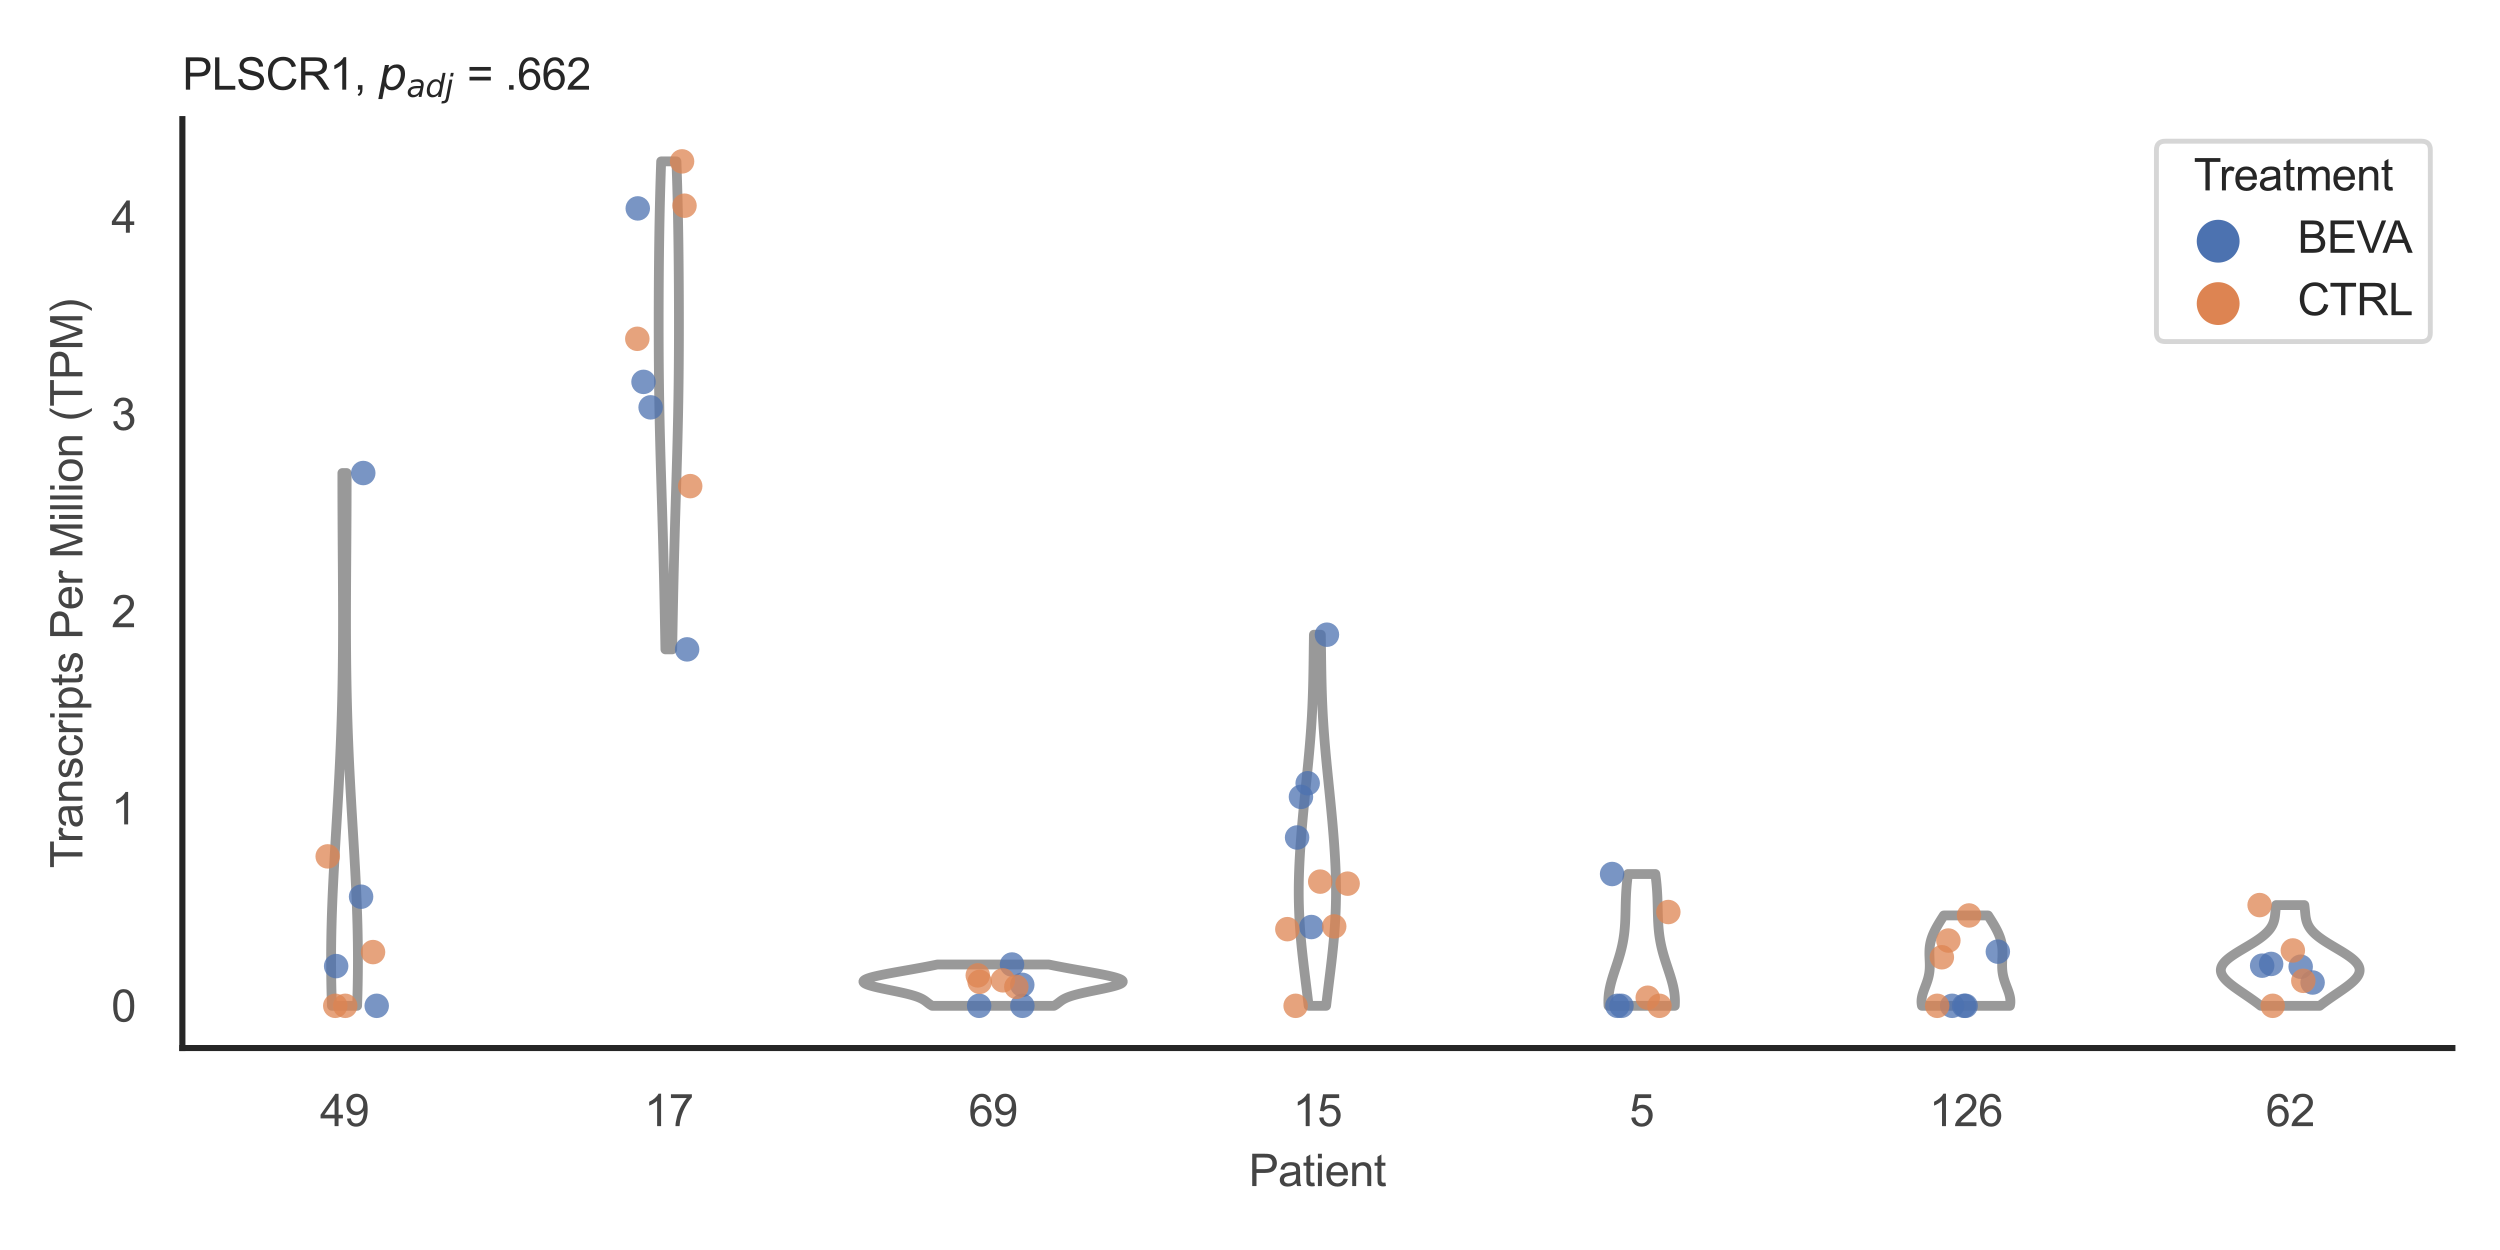 <?xml version="1.0" encoding="utf-8" standalone="no"?>
<!DOCTYPE svg PUBLIC "-//W3C//DTD SVG 1.1//EN"
  "http://www.w3.org/Graphics/SVG/1.1/DTD/svg11.dtd">
<svg xmlns:xlink="http://www.w3.org/1999/xlink" width="510.236pt" height="255.118pt" viewBox="0 0 510.236 255.118" xmlns="http://www.w3.org/2000/svg" version="1.1">
 <defs>
  <style type="text/css">*{stroke-linejoin: round; stroke-linecap: butt}</style>
 </defs>
 <g id="figure_1">
  <g id="patch_1">
   <path d="M 0 255.118 
L 510.236 255.118 
L 510.236 0 
L 0 0 
z
" style="fill: #ffffff"/>
  </g>
  <g id="axes_1">
   <g id="patch_2">
    <path d="M 37.22 213.898 
L 500.516 213.898 
L 500.516 24.32 
L 37.22 24.32 
z
" style="fill: #ffffff"/>
   </g>
   <g id="matplotlib.axis_1">
    <g id="xtick_1">
     <g id="text_1">
      <!-- 49 -->
      <g style="fill: #444444" transform="translate(65.308 229.84)scale(0.09 -0.09)">
       <defs>
        <path id="ArialMT-34" d="M 2069 0 
L 2069 1097 
L 81 1097 
L 81 1613 
L 2172 4581 
L 2631 4581 
L 2631 1613 
L 3250 1613 
L 3250 1097 
L 2631 1097 
L 2631 0 
L 2069 0 
z
M 2069 1613 
L 2069 3678 
L 634 1613 
L 2069 1613 
z
" transform="scale(0.016)"/>
        <path id="ArialMT-39" d="M 350 1059 
L 891 1109 
Q 959 728 1153 556 
Q 1347 384 1650 384 
Q 1909 384 2104 503 
Q 2300 622 2425 820 
Q 2550 1019 2634 1356 
Q 2719 1694 2719 2044 
Q 2719 2081 2716 2156 
Q 2547 1888 2255 1720 
Q 1963 1553 1622 1553 
Q 1053 1553 659 1965 
Q 266 2378 266 3053 
Q 266 3750 677 4175 
Q 1088 4600 1706 4600 
Q 2153 4600 2523 4359 
Q 2894 4119 3086 3673 
Q 3278 3228 3278 2384 
Q 3278 1506 3087 986 
Q 2897 466 2520 194 
Q 2144 -78 1638 -78 
Q 1100 -78 759 220 
Q 419 519 350 1059 
z
M 2653 3081 
Q 2653 3566 2395 3850 
Q 2138 4134 1775 4134 
Q 1400 4134 1122 3828 
Q 844 3522 844 3034 
Q 844 2597 1108 2323 
Q 1372 2050 1759 2050 
Q 2150 2050 2401 2323 
Q 2653 2597 2653 3081 
z
" transform="scale(0.016)"/>
       </defs>
       <use xlink:href="#ArialMT-34"/>
       <use xlink:href="#ArialMT-39" x="55.615"/>
      </g>
     </g>
    </g>
    <g id="xtick_2">
     <g id="text_2">
      <!-- 17 -->
      <g style="fill: #444444" transform="translate(131.493 229.84)scale(0.09 -0.09)">
       <defs>
        <path id="ArialMT-31" d="M 2384 0 
L 1822 0 
L 1822 3584 
Q 1619 3391 1289 3197 
Q 959 3003 697 2906 
L 697 3450 
Q 1169 3672 1522 3987 
Q 1875 4303 2022 4600 
L 2384 4600 
L 2384 0 
z
" transform="scale(0.016)"/>
        <path id="ArialMT-37" d="M 303 3981 
L 303 4522 
L 3269 4522 
L 3269 4084 
Q 2831 3619 2401 2847 
Q 1972 2075 1738 1259 
Q 1569 684 1522 0 
L 944 0 
Q 953 541 1156 1306 
Q 1359 2072 1739 2783 
Q 2119 3494 2547 3981 
L 303 3981 
z
" transform="scale(0.016)"/>
       </defs>
       <use xlink:href="#ArialMT-31"/>
       <use xlink:href="#ArialMT-37" x="55.615"/>
      </g>
     </g>
    </g>
    <g id="xtick_3">
     <g id="text_3">
      <!-- 69 -->
      <g style="fill: #444444" transform="translate(197.678 229.84)scale(0.09 -0.09)">
       <defs>
        <path id="ArialMT-36" d="M 3184 3459 
L 2625 3416 
Q 2550 3747 2413 3897 
Q 2184 4138 1850 4138 
Q 1581 4138 1378 3988 
Q 1113 3794 959 3422 
Q 806 3050 800 2363 
Q 1003 2672 1297 2822 
Q 1591 2972 1913 2972 
Q 2475 2972 2870 2558 
Q 3266 2144 3266 1488 
Q 3266 1056 3080 686 
Q 2894 316 2569 119 
Q 2244 -78 1831 -78 
Q 1128 -78 684 439 
Q 241 956 241 2144 
Q 241 3472 731 4075 
Q 1159 4600 1884 4600 
Q 2425 4600 2770 4297 
Q 3116 3994 3184 3459 
z
M 888 1484 
Q 888 1194 1011 928 
Q 1134 663 1356 523 
Q 1578 384 1822 384 
Q 2178 384 2434 671 
Q 2691 959 2691 1453 
Q 2691 1928 2437 2201 
Q 2184 2475 1800 2475 
Q 1419 2475 1153 2201 
Q 888 1928 888 1484 
z
" transform="scale(0.016)"/>
       </defs>
       <use xlink:href="#ArialMT-36"/>
       <use xlink:href="#ArialMT-39" x="55.615"/>
      </g>
     </g>
    </g>
    <g id="xtick_4">
     <g id="text_4">
      <!-- 15 -->
      <g style="fill: #444444" transform="translate(263.863 229.84)scale(0.09 -0.09)">
       <defs>
        <path id="ArialMT-35" d="M 266 1200 
L 856 1250 
Q 922 819 1161 601 
Q 1400 384 1738 384 
Q 2144 384 2425 690 
Q 2706 997 2706 1503 
Q 2706 1984 2436 2262 
Q 2166 2541 1728 2541 
Q 1456 2541 1237 2417 
Q 1019 2294 894 2097 
L 366 2166 
L 809 4519 
L 3088 4519 
L 3088 3981 
L 1259 3981 
L 1013 2750 
Q 1425 3038 1878 3038 
Q 2478 3038 2890 2622 
Q 3303 2206 3303 1553 
Q 3303 931 2941 478 
Q 2500 -78 1738 -78 
Q 1113 -78 717 272 
Q 322 622 266 1200 
z
" transform="scale(0.016)"/>
       </defs>
       <use xlink:href="#ArialMT-31"/>
       <use xlink:href="#ArialMT-35" x="55.615"/>
      </g>
     </g>
    </g>
    <g id="xtick_5">
     <g id="text_5">
      <!-- 5 -->
      <g style="fill: #444444" transform="translate(332.551 229.84)scale(0.09 -0.09)">
       <use xlink:href="#ArialMT-35"/>
      </g>
     </g>
    </g>
    <g id="xtick_6">
     <g id="text_6">
      <!-- 126 -->
      <g style="fill: #444444" transform="translate(393.731 229.84)scale(0.09 -0.09)">
       <defs>
        <path id="ArialMT-32" d="M 3222 541 
L 3222 0 
L 194 0 
Q 188 203 259 391 
Q 375 700 629 1000 
Q 884 1300 1366 1694 
Q 2113 2306 2375 2664 
Q 2638 3022 2638 3341 
Q 2638 3675 2398 3904 
Q 2159 4134 1775 4134 
Q 1369 4134 1125 3890 
Q 881 3647 878 3216 
L 300 3275 
Q 359 3922 746 4261 
Q 1134 4600 1788 4600 
Q 2447 4600 2831 4234 
Q 3216 3869 3216 3328 
Q 3216 3053 3103 2787 
Q 2991 2522 2730 2228 
Q 2469 1934 1863 1422 
Q 1356 997 1212 845 
Q 1069 694 975 541 
L 3222 541 
z
" transform="scale(0.016)"/>
       </defs>
       <use xlink:href="#ArialMT-31"/>
       <use xlink:href="#ArialMT-32" x="55.615"/>
       <use xlink:href="#ArialMT-36" x="111.23"/>
      </g>
     </g>
    </g>
    <g id="xtick_7">
     <g id="text_7">
      <!-- 62 -->
      <g style="fill: #444444" transform="translate(462.419 229.84)scale(0.09 -0.09)">
       <use xlink:href="#ArialMT-36"/>
       <use xlink:href="#ArialMT-32" x="55.615"/>
      </g>
     </g>
    </g>
    <g id="text_8">
     <!-- Patient -->
     <g style="fill: #444444" transform="translate(254.859 242.071)scale(0.09 -0.09)">
      <defs>
       <path id="ArialMT-50" d="M 494 0 
L 494 4581 
L 2222 4581 
Q 2678 4581 2919 4538 
Q 3256 4481 3484 4323 
Q 3713 4166 3852 3881 
Q 3991 3597 3991 3256 
Q 3991 2672 3619 2267 
Q 3247 1863 2275 1863 
L 1100 1863 
L 1100 0 
L 494 0 
z
M 1100 2403 
L 2284 2403 
Q 2872 2403 3119 2622 
Q 3366 2841 3366 3238 
Q 3366 3525 3220 3729 
Q 3075 3934 2838 4000 
Q 2684 4041 2272 4041 
L 1100 4041 
L 1100 2403 
z
" transform="scale(0.016)"/>
       <path id="ArialMT-61" d="M 2588 409 
Q 2275 144 1986 34 
Q 1697 -75 1366 -75 
Q 819 -75 525 192 
Q 231 459 231 875 
Q 231 1119 342 1320 
Q 453 1522 633 1644 
Q 813 1766 1038 1828 
Q 1203 1872 1538 1913 
Q 2219 1994 2541 2106 
Q 2544 2222 2544 2253 
Q 2544 2597 2384 2738 
Q 2169 2928 1744 2928 
Q 1347 2928 1158 2789 
Q 969 2650 878 2297 
L 328 2372 
Q 403 2725 575 2942 
Q 747 3159 1072 3276 
Q 1397 3394 1825 3394 
Q 2250 3394 2515 3294 
Q 2781 3194 2906 3042 
Q 3031 2891 3081 2659 
Q 3109 2516 3109 2141 
L 3109 1391 
Q 3109 606 3145 398 
Q 3181 191 3288 0 
L 2700 0 
Q 2613 175 2588 409 
z
M 2541 1666 
Q 2234 1541 1622 1453 
Q 1275 1403 1131 1340 
Q 988 1278 909 1158 
Q 831 1038 831 891 
Q 831 666 1001 516 
Q 1172 366 1500 366 
Q 1825 366 2078 508 
Q 2331 650 2450 897 
Q 2541 1088 2541 1459 
L 2541 1666 
z
" transform="scale(0.016)"/>
       <path id="ArialMT-74" d="M 1650 503 
L 1731 6 
Q 1494 -44 1306 -44 
Q 1000 -44 831 53 
Q 663 150 594 308 
Q 525 466 525 972 
L 525 2881 
L 113 2881 
L 113 3319 
L 525 3319 
L 525 4141 
L 1084 4478 
L 1084 3319 
L 1650 3319 
L 1650 2881 
L 1084 2881 
L 1084 941 
Q 1084 700 1114 631 
Q 1144 563 1211 522 
Q 1278 481 1403 481 
Q 1497 481 1650 503 
z
" transform="scale(0.016)"/>
       <path id="ArialMT-69" d="M 425 3934 
L 425 4581 
L 988 4581 
L 988 3934 
L 425 3934 
z
M 425 0 
L 425 3319 
L 988 3319 
L 988 0 
L 425 0 
z
" transform="scale(0.016)"/>
       <path id="ArialMT-65" d="M 2694 1069 
L 3275 997 
Q 3138 488 2766 206 
Q 2394 -75 1816 -75 
Q 1088 -75 661 373 
Q 234 822 234 1631 
Q 234 2469 665 2931 
Q 1097 3394 1784 3394 
Q 2450 3394 2872 2941 
Q 3294 2488 3294 1666 
Q 3294 1616 3291 1516 
L 816 1516 
Q 847 969 1125 678 
Q 1403 388 1819 388 
Q 2128 388 2347 550 
Q 2566 713 2694 1069 
z
M 847 1978 
L 2700 1978 
Q 2663 2397 2488 2606 
Q 2219 2931 1791 2931 
Q 1403 2931 1139 2672 
Q 875 2413 847 1978 
z
" transform="scale(0.016)"/>
       <path id="ArialMT-6e" d="M 422 0 
L 422 3319 
L 928 3319 
L 928 2847 
Q 1294 3394 1984 3394 
Q 2284 3394 2536 3286 
Q 2788 3178 2913 3003 
Q 3038 2828 3088 2588 
Q 3119 2431 3119 2041 
L 3119 0 
L 2556 0 
L 2556 2019 
Q 2556 2363 2490 2533 
Q 2425 2703 2258 2804 
Q 2091 2906 1866 2906 
Q 1506 2906 1245 2678 
Q 984 2450 984 1813 
L 984 0 
L 422 0 
z
" transform="scale(0.016)"/>
      </defs>
      <use xlink:href="#ArialMT-50"/>
      <use xlink:href="#ArialMT-61" x="66.699"/>
      <use xlink:href="#ArialMT-74" x="122.314"/>
      <use xlink:href="#ArialMT-69" x="150.098"/>
      <use xlink:href="#ArialMT-65" x="172.314"/>
      <use xlink:href="#ArialMT-6e" x="227.93"/>
      <use xlink:href="#ArialMT-74" x="283.545"/>
     </g>
    </g>
   </g>
   <g id="matplotlib.axis_2">
    <g id="ytick_1">
     <g id="text_9">
      <!-- 0 -->
      <g style="fill: #444444" transform="translate(22.715 208.502)scale(0.09 -0.09)">
       <defs>
        <path id="ArialMT-30" d="M 266 2259 
Q 266 3072 433 3567 
Q 600 4063 929 4331 
Q 1259 4600 1759 4600 
Q 2128 4600 2406 4451 
Q 2684 4303 2865 4023 
Q 3047 3744 3150 3342 
Q 3253 2941 3253 2259 
Q 3253 1453 3087 958 
Q 2922 463 2592 192 
Q 2263 -78 1759 -78 
Q 1097 -78 719 397 
Q 266 969 266 2259 
z
M 844 2259 
Q 844 1131 1108 757 
Q 1372 384 1759 384 
Q 2147 384 2411 759 
Q 2675 1134 2675 2259 
Q 2675 3391 2411 3762 
Q 2147 4134 1753 4134 
Q 1366 4134 1134 3806 
Q 844 3388 844 2259 
z
" transform="scale(0.016)"/>
       </defs>
       <use xlink:href="#ArialMT-30"/>
      </g>
     </g>
    </g>
    <g id="ytick_2">
     <g id="text_10">
      <!-- 1 -->
      <g style="fill: #444444" transform="translate(22.715 168.253)scale(0.09 -0.09)">
       <use xlink:href="#ArialMT-31"/>
      </g>
     </g>
    </g>
    <g id="ytick_3">
     <g id="text_11">
      <!-- 2 -->
      <g style="fill: #444444" transform="translate(22.715 128.004)scale(0.09 -0.09)">
       <use xlink:href="#ArialMT-32"/>
      </g>
     </g>
    </g>
    <g id="ytick_4">
     <g id="text_12">
      <!-- 3 -->
      <g style="fill: #444444" transform="translate(22.715 87.755)scale(0.09 -0.09)">
       <defs>
        <path id="ArialMT-33" d="M 269 1209 
L 831 1284 
Q 928 806 1161 595 
Q 1394 384 1728 384 
Q 2125 384 2398 659 
Q 2672 934 2672 1341 
Q 2672 1728 2419 1979 
Q 2166 2231 1775 2231 
Q 1616 2231 1378 2169 
L 1441 2663 
Q 1497 2656 1531 2656 
Q 1891 2656 2178 2843 
Q 2466 3031 2466 3422 
Q 2466 3731 2256 3934 
Q 2047 4138 1716 4138 
Q 1388 4138 1169 3931 
Q 950 3725 888 3313 
L 325 3413 
Q 428 3978 793 4289 
Q 1159 4600 1703 4600 
Q 2078 4600 2393 4439 
Q 2709 4278 2876 4000 
Q 3044 3722 3044 3409 
Q 3044 3113 2884 2869 
Q 2725 2625 2413 2481 
Q 2819 2388 3044 2092 
Q 3269 1797 3269 1353 
Q 3269 753 2831 336 
Q 2394 -81 1725 -81 
Q 1122 -81 723 278 
Q 325 638 269 1209 
z
" transform="scale(0.016)"/>
       </defs>
       <use xlink:href="#ArialMT-33"/>
      </g>
     </g>
    </g>
    <g id="ytick_5">
     <g id="text_13">
      <!-- 4 -->
      <g style="fill: #444444" transform="translate(22.715 47.506)scale(0.09 -0.09)">
       <use xlink:href="#ArialMT-34"/>
      </g>
     </g>
    </g>
    <g id="text_14">
     <!-- Transcripts Per Million (TPM) -->
     <g style="fill: #444444" transform="translate(16.821 177.194)rotate(-90)scale(0.09 -0.09)">
      <defs>
       <path id="ArialMT-54" d="M 1659 0 
L 1659 4041 
L 150 4041 
L 150 4581 
L 3781 4581 
L 3781 4041 
L 2266 4041 
L 2266 0 
L 1659 0 
z
" transform="scale(0.016)"/>
       <path id="ArialMT-72" d="M 416 0 
L 416 3319 
L 922 3319 
L 922 2816 
Q 1116 3169 1280 3281 
Q 1444 3394 1641 3394 
Q 1925 3394 2219 3213 
L 2025 2691 
Q 1819 2813 1613 2813 
Q 1428 2813 1281 2702 
Q 1134 2591 1072 2394 
Q 978 2094 978 1738 
L 978 0 
L 416 0 
z
" transform="scale(0.016)"/>
       <path id="ArialMT-73" d="M 197 991 
L 753 1078 
Q 800 744 1014 566 
Q 1228 388 1613 388 
Q 2000 388 2187 545 
Q 2375 703 2375 916 
Q 2375 1106 2209 1216 
Q 2094 1291 1634 1406 
Q 1016 1563 777 1677 
Q 538 1791 414 1992 
Q 291 2194 291 2438 
Q 291 2659 392 2848 
Q 494 3038 669 3163 
Q 800 3259 1026 3326 
Q 1253 3394 1513 3394 
Q 1903 3394 2198 3281 
Q 2494 3169 2634 2976 
Q 2775 2784 2828 2463 
L 2278 2388 
Q 2241 2644 2061 2787 
Q 1881 2931 1553 2931 
Q 1166 2931 1000 2803 
Q 834 2675 834 2503 
Q 834 2394 903 2306 
Q 972 2216 1119 2156 
Q 1203 2125 1616 2013 
Q 2213 1853 2448 1751 
Q 2684 1650 2818 1456 
Q 2953 1263 2953 975 
Q 2953 694 2789 445 
Q 2625 197 2315 61 
Q 2006 -75 1616 -75 
Q 969 -75 630 194 
Q 291 463 197 991 
z
" transform="scale(0.016)"/>
       <path id="ArialMT-63" d="M 2588 1216 
L 3141 1144 
Q 3050 572 2676 248 
Q 2303 -75 1759 -75 
Q 1078 -75 664 370 
Q 250 816 250 1647 
Q 250 2184 428 2587 
Q 606 2991 970 3192 
Q 1334 3394 1763 3394 
Q 2303 3394 2647 3120 
Q 2991 2847 3088 2344 
L 2541 2259 
Q 2463 2594 2264 2762 
Q 2066 2931 1784 2931 
Q 1359 2931 1093 2626 
Q 828 2322 828 1663 
Q 828 994 1084 691 
Q 1341 388 1753 388 
Q 2084 388 2306 591 
Q 2528 794 2588 1216 
z
" transform="scale(0.016)"/>
       <path id="ArialMT-70" d="M 422 -1272 
L 422 3319 
L 934 3319 
L 934 2888 
Q 1116 3141 1344 3267 
Q 1572 3394 1897 3394 
Q 2322 3394 2647 3175 
Q 2972 2956 3137 2557 
Q 3303 2159 3303 1684 
Q 3303 1175 3120 767 
Q 2938 359 2589 142 
Q 2241 -75 1856 -75 
Q 1575 -75 1351 44 
Q 1128 163 984 344 
L 984 -1272 
L 422 -1272 
z
M 931 1641 
Q 931 1000 1190 694 
Q 1450 388 1819 388 
Q 2194 388 2461 705 
Q 2728 1022 2728 1688 
Q 2728 2322 2467 2637 
Q 2206 2953 1844 2953 
Q 1484 2953 1207 2617 
Q 931 2281 931 1641 
z
" transform="scale(0.016)"/>
       <path id="ArialMT-20" transform="scale(0.016)"/>
       <path id="ArialMT-4d" d="M 475 0 
L 475 4581 
L 1388 4581 
L 2472 1338 
Q 2622 884 2691 659 
Q 2769 909 2934 1394 
L 4031 4581 
L 4847 4581 
L 4847 0 
L 4263 0 
L 4263 3834 
L 2931 0 
L 2384 0 
L 1059 3900 
L 1059 0 
L 475 0 
z
" transform="scale(0.016)"/>
       <path id="ArialMT-6c" d="M 409 0 
L 409 4581 
L 972 4581 
L 972 0 
L 409 0 
z
" transform="scale(0.016)"/>
       <path id="ArialMT-6f" d="M 213 1659 
Q 213 2581 725 3025 
Q 1153 3394 1769 3394 
Q 2453 3394 2887 2945 
Q 3322 2497 3322 1706 
Q 3322 1066 3130 698 
Q 2938 331 2570 128 
Q 2203 -75 1769 -75 
Q 1072 -75 642 372 
Q 213 819 213 1659 
z
M 791 1659 
Q 791 1022 1069 705 
Q 1347 388 1769 388 
Q 2188 388 2466 706 
Q 2744 1025 2744 1678 
Q 2744 2294 2464 2611 
Q 2184 2928 1769 2928 
Q 1347 2928 1069 2612 
Q 791 2297 791 1659 
z
" transform="scale(0.016)"/>
       <path id="ArialMT-28" d="M 1497 -1347 
Q 1031 -759 709 28 
Q 388 816 388 1659 
Q 388 2403 628 3084 
Q 909 3875 1497 4659 
L 1900 4659 
Q 1522 4009 1400 3731 
Q 1209 3300 1100 2831 
Q 966 2247 966 1656 
Q 966 153 1900 -1347 
L 1497 -1347 
z
" transform="scale(0.016)"/>
       <path id="ArialMT-29" d="M 791 -1347 
L 388 -1347 
Q 1322 153 1322 1656 
Q 1322 2244 1188 2822 
Q 1081 3291 891 3722 
Q 769 4003 388 4659 
L 791 4659 
Q 1378 3875 1659 3084 
Q 1900 2403 1900 1659 
Q 1900 816 1576 28 
Q 1253 -759 791 -1347 
z
" transform="scale(0.016)"/>
      </defs>
      <use xlink:href="#ArialMT-54"/>
      <use xlink:href="#ArialMT-72" x="57.334"/>
      <use xlink:href="#ArialMT-61" x="90.635"/>
      <use xlink:href="#ArialMT-6e" x="146.25"/>
      <use xlink:href="#ArialMT-73" x="201.865"/>
      <use xlink:href="#ArialMT-63" x="251.865"/>
      <use xlink:href="#ArialMT-72" x="301.865"/>
      <use xlink:href="#ArialMT-69" x="335.166"/>
      <use xlink:href="#ArialMT-70" x="357.383"/>
      <use xlink:href="#ArialMT-74" x="412.998"/>
      <use xlink:href="#ArialMT-73" x="440.781"/>
      <use xlink:href="#ArialMT-20" x="490.781"/>
      <use xlink:href="#ArialMT-50" x="518.564"/>
      <use xlink:href="#ArialMT-65" x="585.264"/>
      <use xlink:href="#ArialMT-72" x="640.879"/>
      <use xlink:href="#ArialMT-20" x="674.18"/>
      <use xlink:href="#ArialMT-4d" x="701.963"/>
      <use xlink:href="#ArialMT-69" x="785.264"/>
      <use xlink:href="#ArialMT-6c" x="807.48"/>
      <use xlink:href="#ArialMT-6c" x="829.697"/>
      <use xlink:href="#ArialMT-69" x="851.914"/>
      <use xlink:href="#ArialMT-6f" x="874.131"/>
      <use xlink:href="#ArialMT-6e" x="929.746"/>
      <use xlink:href="#ArialMT-20" x="985.361"/>
      <use xlink:href="#ArialMT-28" x="1013.145"/>
      <use xlink:href="#ArialMT-54" x="1046.445"/>
      <use xlink:href="#ArialMT-50" x="1107.529"/>
      <use xlink:href="#ArialMT-4d" x="1174.229"/>
      <use xlink:href="#ArialMT-29" x="1257.529"/>
     </g>
    </g>
   </g>
   <g id="PolyCollection_1">
    <defs>
     <path id="m9a3afa5f03" d="M 72.886 -49.837 
L 67.739 -49.837 
L 67.704 -50.936 
L 67.672 -52.034 
L 67.645 -53.132 
L 67.623 -54.231 
L 67.604 -55.329 
L 67.591 -56.427 
L 67.581 -57.526 
L 67.577 -58.624 
L 67.577 -59.723 
L 67.581 -60.821 
L 67.59 -61.919 
L 67.604 -63.018 
L 67.622 -64.116 
L 67.644 -65.214 
L 67.671 -66.313 
L 67.701 -67.411 
L 67.735 -68.51 
L 67.773 -69.608 
L 67.815 -70.706 
L 67.859 -71.805 
L 67.907 -72.903 
L 67.958 -74.001 
L 68.011 -75.1 
L 68.067 -76.198 
L 68.125 -77.297 
L 68.184 -78.395 
L 68.246 -79.493 
L 68.308 -80.592 
L 68.372 -81.69 
L 68.437 -82.788 
L 68.502 -83.887 
L 68.567 -84.985 
L 68.633 -86.084 
L 68.699 -87.182 
L 68.764 -88.28 
L 68.829 -89.379 
L 68.894 -90.477 
L 68.957 -91.575 
L 69.02 -92.674 
L 69.081 -93.772 
L 69.141 -94.871 
L 69.199 -95.969 
L 69.256 -97.067 
L 69.311 -98.166 
L 69.364 -99.264 
L 69.415 -100.362 
L 69.464 -101.461 
L 69.511 -102.559 
L 69.556 -103.658 
L 69.599 -104.756 
L 69.64 -105.854 
L 69.678 -106.953 
L 69.714 -108.051 
L 69.748 -109.149 
L 69.779 -110.248 
L 69.809 -111.346 
L 69.836 -112.445 
L 69.86 -113.543 
L 69.883 -114.641 
L 69.904 -115.74 
L 69.922 -116.838 
L 69.938 -117.936 
L 69.953 -119.035 
L 69.965 -120.133 
L 69.976 -121.232 
L 69.985 -122.33 
L 69.992 -123.428 
L 69.998 -124.527 
L 70.002 -125.625 
L 70.004 -126.723 
L 70.006 -127.822 
L 70.006 -128.92 
L 70.005 -130.019 
L 70.002 -131.117 
L 69.999 -132.215 
L 69.995 -133.314 
L 69.99 -134.412 
L 69.985 -135.51 
L 69.979 -136.609 
L 69.973 -137.707 
L 69.966 -138.806 
L 69.959 -139.904 
L 69.951 -141.002 
L 69.944 -142.101 
L 69.937 -143.199 
L 69.929 -144.297 
L 69.922 -145.396 
L 69.916 -146.494 
L 69.909 -147.593 
L 69.903 -148.691 
L 69.898 -149.789 
L 69.893 -150.888 
L 69.888 -151.986 
L 69.884 -153.084 
L 69.881 -154.183 
L 69.879 -155.281 
L 69.878 -156.38 
L 69.877 -157.478 
L 69.877 -158.576 
L 70.748 -158.576 
L 70.748 -158.576 
L 70.748 -157.478 
L 70.748 -156.38 
L 70.746 -155.281 
L 70.744 -154.183 
L 70.741 -153.084 
L 70.737 -151.986 
L 70.733 -150.888 
L 70.728 -149.789 
L 70.722 -148.691 
L 70.716 -147.593 
L 70.71 -146.494 
L 70.703 -145.396 
L 70.696 -144.297 
L 70.689 -143.199 
L 70.681 -142.101 
L 70.674 -141.002 
L 70.667 -139.904 
L 70.659 -138.806 
L 70.653 -137.707 
L 70.646 -136.609 
L 70.64 -135.51 
L 70.635 -134.412 
L 70.63 -133.314 
L 70.626 -132.215 
L 70.623 -131.117 
L 70.621 -130.019 
L 70.619 -128.92 
L 70.619 -127.822 
L 70.621 -126.723 
L 70.623 -125.625 
L 70.627 -124.527 
L 70.633 -123.428 
L 70.64 -122.33 
L 70.649 -121.232 
L 70.66 -120.133 
L 70.672 -119.035 
L 70.687 -117.936 
L 70.703 -116.838 
L 70.722 -115.74 
L 70.742 -114.641 
L 70.765 -113.543 
L 70.79 -112.445 
L 70.817 -111.346 
L 70.846 -110.248 
L 70.877 -109.149 
L 70.911 -108.051 
L 70.947 -106.953 
L 70.985 -105.854 
L 71.026 -104.756 
L 71.069 -103.658 
L 71.114 -102.559 
L 71.161 -101.461 
L 71.21 -100.362 
L 71.261 -99.264 
L 71.314 -98.166 
L 71.369 -97.067 
L 71.426 -95.969 
L 71.484 -94.871 
L 71.544 -93.772 
L 71.606 -92.674 
L 71.668 -91.575 
L 71.731 -90.477 
L 71.796 -89.379 
L 71.861 -88.28 
L 71.926 -87.182 
L 71.992 -86.084 
L 72.058 -84.985 
L 72.123 -83.887 
L 72.189 -82.788 
L 72.253 -81.69 
L 72.317 -80.592 
L 72.38 -79.493 
L 72.441 -78.395 
L 72.501 -77.297 
L 72.558 -76.198 
L 72.614 -75.1 
L 72.667 -74.001 
L 72.718 -72.903 
L 72.766 -71.805 
L 72.81 -70.706 
L 72.852 -69.608 
L 72.89 -68.51 
L 72.924 -67.411 
L 72.955 -66.313 
L 72.981 -65.214 
L 73.003 -64.116 
L 73.021 -63.018 
L 73.035 -61.919 
L 73.044 -60.821 
L 73.049 -59.723 
L 73.049 -58.624 
L 73.044 -57.526 
L 73.035 -56.427 
L 73.021 -55.329 
L 73.003 -54.231 
L 72.98 -53.132 
L 72.953 -52.034 
L 72.921 -50.936 
L 72.886 -49.837 
z
" style="stroke: #999999; stroke-width: 2"/>
    </defs>
    <g clip-path="url(#p755b37064a)">
     <use xlink:href="#m9a3afa5f03" x="0" y="255.118" style="fill: #ffffff; stroke: #999999; stroke-width: 2"/>
    </g>
   </g>
   <g id="PolyCollection_2">
    <defs>
     <path id="m22da791537" d="M 137.191 -122.583 
L 135.805 -122.583 
L 135.787 -123.589 
L 135.769 -124.595 
L 135.751 -125.601 
L 135.732 -126.607 
L 135.713 -127.613 
L 135.694 -128.619 
L 135.675 -129.625 
L 135.655 -130.631 
L 135.635 -131.637 
L 135.615 -132.643 
L 135.594 -133.649 
L 135.572 -134.655 
L 135.55 -135.661 
L 135.527 -136.667 
L 135.504 -137.673 
L 135.48 -138.679 
L 135.456 -139.685 
L 135.43 -140.692 
L 135.405 -141.698 
L 135.378 -142.704 
L 135.351 -143.71 
L 135.323 -144.716 
L 135.295 -145.722 
L 135.266 -146.728 
L 135.237 -147.734 
L 135.207 -148.74 
L 135.177 -149.746 
L 135.147 -150.752 
L 135.116 -151.758 
L 135.085 -152.764 
L 135.054 -153.77 
L 135.023 -154.776 
L 134.992 -155.782 
L 134.961 -156.788 
L 134.931 -157.794 
L 134.9 -158.8 
L 134.87 -159.806 
L 134.841 -160.812 
L 134.812 -161.818 
L 134.784 -162.824 
L 134.757 -163.83 
L 134.731 -164.837 
L 134.705 -165.843 
L 134.681 -166.849 
L 134.657 -167.855 
L 134.635 -168.861 
L 134.614 -169.867 
L 134.593 -170.873 
L 134.575 -171.879 
L 134.557 -172.885 
L 134.54 -173.891 
L 134.525 -174.897 
L 134.511 -175.903 
L 134.499 -176.909 
L 134.487 -177.915 
L 134.477 -178.921 
L 134.467 -179.927 
L 134.459 -180.933 
L 134.452 -181.939 
L 134.446 -182.945 
L 134.442 -183.951 
L 134.438 -184.957 
L 134.435 -185.963 
L 134.433 -186.969 
L 134.431 -187.975 
L 134.431 -188.982 
L 134.431 -189.988 
L 134.432 -190.994 
L 134.434 -192 
L 134.437 -193.006 
L 134.44 -194.012 
L 134.444 -195.018 
L 134.449 -196.024 
L 134.455 -197.03 
L 134.461 -198.036 
L 134.468 -199.042 
L 134.476 -200.048 
L 134.485 -201.054 
L 134.494 -202.06 
L 134.505 -203.066 
L 134.516 -204.072 
L 134.529 -205.078 
L 134.543 -206.084 
L 134.557 -207.09 
L 134.573 -208.096 
L 134.59 -209.102 
L 134.609 -210.108 
L 134.629 -211.114 
L 134.65 -212.121 
L 134.672 -213.127 
L 134.696 -214.133 
L 134.721 -215.139 
L 134.748 -216.145 
L 134.776 -217.151 
L 134.806 -218.157 
L 134.837 -219.163 
L 134.87 -220.169 
L 134.903 -221.175 
L 134.938 -222.181 
L 138.057 -222.181 
L 138.057 -222.181 
L 138.092 -221.175 
L 138.126 -220.169 
L 138.158 -219.163 
L 138.189 -218.157 
L 138.219 -217.151 
L 138.247 -216.145 
L 138.274 -215.139 
L 138.299 -214.133 
L 138.323 -213.127 
L 138.346 -212.121 
L 138.367 -211.114 
L 138.387 -210.108 
L 138.405 -209.102 
L 138.422 -208.096 
L 138.438 -207.09 
L 138.453 -206.084 
L 138.467 -205.078 
L 138.479 -204.072 
L 138.491 -203.066 
L 138.501 -202.06 
L 138.511 -201.054 
L 138.519 -200.048 
L 138.527 -199.042 
L 138.534 -198.036 
L 138.541 -197.03 
L 138.546 -196.024 
L 138.551 -195.018 
L 138.555 -194.012 
L 138.559 -193.006 
L 138.561 -192 
L 138.563 -190.994 
L 138.564 -189.988 
L 138.565 -188.982 
L 138.564 -187.975 
L 138.563 -186.969 
L 138.561 -185.963 
L 138.558 -184.957 
L 138.554 -183.951 
L 138.549 -182.945 
L 138.543 -181.939 
L 138.536 -180.933 
L 138.528 -179.927 
L 138.519 -178.921 
L 138.509 -177.915 
L 138.497 -176.909 
L 138.484 -175.903 
L 138.47 -174.897 
L 138.455 -173.891 
L 138.439 -172.885 
L 138.421 -171.879 
L 138.402 -170.873 
L 138.382 -169.867 
L 138.361 -168.861 
L 138.338 -167.855 
L 138.315 -166.849 
L 138.29 -165.843 
L 138.265 -164.837 
L 138.238 -163.83 
L 138.211 -162.824 
L 138.183 -161.818 
L 138.154 -160.812 
L 138.125 -159.806 
L 138.095 -158.8 
L 138.065 -157.794 
L 138.034 -156.788 
L 138.004 -155.782 
L 137.973 -154.776 
L 137.942 -153.77 
L 137.911 -152.764 
L 137.88 -151.758 
L 137.849 -150.752 
L 137.818 -149.746 
L 137.788 -148.74 
L 137.759 -147.734 
L 137.729 -146.728 
L 137.7 -145.722 
L 137.672 -144.716 
L 137.645 -143.71 
L 137.617 -142.704 
L 137.591 -141.698 
L 137.565 -140.692 
L 137.54 -139.685 
L 137.515 -138.679 
L 137.492 -137.673 
L 137.468 -136.667 
L 137.446 -135.661 
L 137.423 -134.655 
L 137.402 -133.649 
L 137.381 -132.643 
L 137.36 -131.637 
L 137.34 -130.631 
L 137.321 -129.625 
L 137.301 -128.619 
L 137.282 -127.613 
L 137.263 -126.607 
L 137.245 -125.601 
L 137.227 -124.595 
L 137.209 -123.589 
L 137.191 -122.583 
z
" style="stroke: #999999; stroke-width: 2"/>
    </defs>
    <g clip-path="url(#p755b37064a)">
     <use xlink:href="#m22da791537" x="0" y="255.118" style="fill: #ffffff; stroke: #999999; stroke-width: 2"/>
    </g>
   </g>
   <g id="PolyCollection_3">
    <defs>
     <path id="m0fc2ebd319" d="M 215.118 -49.837 
L 190.248 -49.837 
L 190.1 -49.922 
L 189.962 -50.007 
L 189.831 -50.093 
L 189.707 -50.178 
L 189.588 -50.263 
L 189.474 -50.348 
L 189.362 -50.433 
L 189.253 -50.518 
L 189.143 -50.603 
L 189.033 -50.688 
L 188.92 -50.774 
L 188.803 -50.859 
L 188.68 -50.944 
L 188.549 -51.029 
L 188.411 -51.114 
L 188.262 -51.199 
L 188.103 -51.284 
L 187.931 -51.369 
L 187.745 -51.455 
L 187.546 -51.54 
L 187.331 -51.625 
L 187.101 -51.71 
L 186.854 -51.795 
L 186.591 -51.88 
L 186.312 -51.965 
L 186.016 -52.051 
L 185.704 -52.136 
L 185.377 -52.221 
L 185.034 -52.306 
L 184.678 -52.391 
L 184.309 -52.476 
L 183.928 -52.561 
L 183.536 -52.646 
L 183.136 -52.732 
L 182.729 -52.817 
L 182.317 -52.902 
L 181.902 -52.987 
L 181.486 -53.072 
L 181.071 -53.157 
L 180.66 -53.242 
L 180.254 -53.327 
L 179.856 -53.413 
L 179.468 -53.498 
L 179.093 -53.583 
L 178.733 -53.668 
L 178.389 -53.753 
L 178.064 -53.838 
L 177.761 -53.923 
L 177.48 -54.008 
L 177.223 -54.094 
L 176.993 -54.179 
L 176.79 -54.264 
L 176.616 -54.349 
L 176.472 -54.434 
L 176.358 -54.519 
L 176.277 -54.604 
L 176.227 -54.689 
L 176.209 -54.775 
L 176.224 -54.86 
L 176.271 -54.945 
L 176.35 -55.03 
L 176.46 -55.115 
L 176.602 -55.2 
L 176.774 -55.285 
L 176.975 -55.371 
L 177.205 -55.456 
L 177.461 -55.541 
L 177.743 -55.626 
L 178.05 -55.711 
L 178.379 -55.796 
L 178.73 -55.881 
L 179.1 -55.966 
L 179.489 -56.052 
L 179.893 -56.137 
L 180.313 -56.222 
L 180.745 -56.307 
L 181.189 -56.392 
L 181.643 -56.477 
L 182.105 -56.562 
L 182.573 -56.647 
L 183.047 -56.733 
L 183.525 -56.818 
L 184.005 -56.903 
L 184.487 -56.988 
L 184.968 -57.073 
L 185.449 -57.158 
L 185.928 -57.243 
L 186.405 -57.328 
L 186.878 -57.414 
L 187.347 -57.499 
L 187.811 -57.584 
L 188.269 -57.669 
L 188.722 -57.754 
L 189.168 -57.839 
L 189.609 -57.924 
L 190.042 -58.009 
L 190.468 -58.095 
L 190.887 -58.18 
L 191.299 -58.265 
L 214.067 -58.265 
L 214.067 -58.265 
L 214.479 -58.18 
L 214.898 -58.095 
L 215.324 -58.009 
L 215.757 -57.924 
L 216.197 -57.839 
L 216.644 -57.754 
L 217.097 -57.669 
L 217.555 -57.584 
L 218.019 -57.499 
L 218.488 -57.414 
L 218.961 -57.328 
L 219.437 -57.243 
L 219.916 -57.158 
L 220.397 -57.073 
L 220.879 -56.988 
L 221.361 -56.903 
L 221.841 -56.818 
L 222.319 -56.733 
L 222.793 -56.647 
L 223.261 -56.562 
L 223.723 -56.477 
L 224.177 -56.392 
L 224.621 -56.307 
L 225.053 -56.222 
L 225.473 -56.137 
L 225.877 -56.052 
L 226.266 -55.966 
L 226.636 -55.881 
L 226.987 -55.796 
L 227.316 -55.711 
L 227.623 -55.626 
L 227.905 -55.541 
L 228.161 -55.456 
L 228.391 -55.371 
L 228.592 -55.285 
L 228.764 -55.2 
L 228.906 -55.115 
L 229.016 -55.03 
L 229.095 -54.945 
L 229.142 -54.86 
L 229.157 -54.775 
L 229.139 -54.689 
L 229.089 -54.604 
L 229.007 -54.519 
L 228.894 -54.434 
L 228.75 -54.349 
L 228.576 -54.264 
L 228.373 -54.179 
L 228.143 -54.094 
L 227.886 -54.008 
L 227.605 -53.923 
L 227.302 -53.838 
L 226.977 -53.753 
L 226.633 -53.668 
L 226.273 -53.583 
L 225.897 -53.498 
L 225.51 -53.413 
L 225.112 -53.327 
L 224.706 -53.242 
L 224.295 -53.157 
L 223.88 -53.072 
L 223.464 -52.987 
L 223.049 -52.902 
L 222.637 -52.817 
L 222.23 -52.732 
L 221.83 -52.646 
L 221.438 -52.561 
L 221.057 -52.476 
L 220.688 -52.391 
L 220.332 -52.306 
L 219.989 -52.221 
L 219.662 -52.136 
L 219.35 -52.051 
L 219.054 -51.965 
L 218.774 -51.88 
L 218.512 -51.795 
L 218.265 -51.71 
L 218.035 -51.625 
L 217.82 -51.54 
L 217.62 -51.455 
L 217.435 -51.369 
L 217.263 -51.284 
L 217.103 -51.199 
L 216.955 -51.114 
L 216.816 -51.029 
L 216.686 -50.944 
L 216.563 -50.859 
L 216.446 -50.774 
L 216.333 -50.688 
L 216.222 -50.603 
L 216.113 -50.518 
L 216.003 -50.433 
L 215.892 -50.348 
L 215.778 -50.263 
L 215.659 -50.178 
L 215.535 -50.093 
L 215.404 -50.007 
L 215.265 -49.922 
L 215.118 -49.837 
z
" style="stroke: #999999; stroke-width: 2"/>
    </defs>
    <g clip-path="url(#p755b37064a)">
     <use xlink:href="#m0fc2ebd319" x="0" y="255.118" style="fill: #ffffff; stroke: #999999; stroke-width: 2"/>
    </g>
   </g>
   <g id="PolyCollection_4">
    <defs>
     <path id="mdc78925492" d="M 270.652 -49.837 
L 267.084 -49.837 
L 266.993 -50.602 
L 266.901 -51.367 
L 266.808 -52.132 
L 266.714 -52.897 
L 266.619 -53.663 
L 266.524 -54.428 
L 266.429 -55.193 
L 266.334 -55.958 
L 266.24 -56.723 
L 266.148 -57.488 
L 266.057 -58.253 
L 265.968 -59.018 
L 265.881 -59.783 
L 265.797 -60.548 
L 265.716 -61.313 
L 265.638 -62.078 
L 265.564 -62.843 
L 265.495 -63.608 
L 265.429 -64.373 
L 265.369 -65.139 
L 265.313 -65.904 
L 265.263 -66.669 
L 265.218 -67.434 
L 265.179 -68.199 
L 265.145 -68.964 
L 265.117 -69.729 
L 265.095 -70.494 
L 265.078 -71.259 
L 265.067 -72.024 
L 265.062 -72.789 
L 265.062 -73.554 
L 265.068 -74.319 
L 265.079 -75.084 
L 265.096 -75.849 
L 265.117 -76.615 
L 265.143 -77.38 
L 265.173 -78.145 
L 265.208 -78.91 
L 265.246 -79.675 
L 265.289 -80.44 
L 265.335 -81.205 
L 265.384 -81.97 
L 265.437 -82.735 
L 265.492 -83.5 
L 265.55 -84.265 
L 265.611 -85.03 
L 265.674 -85.795 
L 265.739 -86.56 
L 265.807 -87.325 
L 265.876 -88.091 
L 265.946 -88.856 
L 266.018 -89.621 
L 266.092 -90.386 
L 266.167 -91.151 
L 266.242 -91.916 
L 266.318 -92.681 
L 266.395 -93.446 
L 266.473 -94.211 
L 266.55 -94.976 
L 266.628 -95.741 
L 266.705 -96.506 
L 266.782 -97.271 
L 266.858 -98.036 
L 266.934 -98.801 
L 267.008 -99.566 
L 267.081 -100.332 
L 267.152 -101.097 
L 267.222 -101.862 
L 267.289 -102.627 
L 267.354 -103.392 
L 267.417 -104.157 
L 267.477 -104.922 
L 267.534 -105.687 
L 267.589 -106.452 
L 267.64 -107.217 
L 267.689 -107.982 
L 267.734 -108.747 
L 267.776 -109.512 
L 267.815 -110.277 
L 267.851 -111.042 
L 267.883 -111.808 
L 267.913 -112.573 
L 267.94 -113.338 
L 267.964 -114.103 
L 267.986 -114.868 
L 268.006 -115.633 
L 268.024 -116.398 
L 268.039 -117.163 
L 268.053 -117.928 
L 268.066 -118.693 
L 268.078 -119.458 
L 268.089 -120.223 
L 268.099 -120.988 
L 268.109 -121.753 
L 268.119 -122.518 
L 268.129 -123.284 
L 268.139 -124.049 
L 268.15 -124.814 
L 268.161 -125.579 
L 269.575 -125.579 
L 269.575 -125.579 
L 269.587 -124.814 
L 269.597 -124.049 
L 269.607 -123.284 
L 269.617 -122.518 
L 269.627 -121.753 
L 269.637 -120.988 
L 269.647 -120.223 
L 269.658 -119.458 
L 269.67 -118.693 
L 269.683 -117.928 
L 269.697 -117.163 
L 269.713 -116.398 
L 269.73 -115.633 
L 269.75 -114.868 
L 269.772 -114.103 
L 269.796 -113.338 
L 269.823 -112.573 
L 269.853 -111.808 
L 269.886 -111.042 
L 269.921 -110.277 
L 269.96 -109.512 
L 270.002 -108.747 
L 270.048 -107.982 
L 270.096 -107.217 
L 270.147 -106.452 
L 270.202 -105.687 
L 270.259 -104.922 
L 270.319 -104.157 
L 270.382 -103.392 
L 270.447 -102.627 
L 270.515 -101.862 
L 270.584 -101.097 
L 270.655 -100.332 
L 270.728 -99.566 
L 270.802 -98.801 
L 270.878 -98.036 
L 270.954 -97.271 
L 271.031 -96.506 
L 271.108 -95.741 
L 271.186 -94.976 
L 271.264 -94.211 
L 271.341 -93.446 
L 271.418 -92.681 
L 271.494 -91.916 
L 271.57 -91.151 
L 271.644 -90.386 
L 271.718 -89.621 
L 271.79 -88.856 
L 271.861 -88.091 
L 271.93 -87.325 
L 271.997 -86.56 
L 272.062 -85.795 
L 272.125 -85.03 
L 272.186 -84.265 
L 272.244 -83.5 
L 272.3 -82.735 
L 272.352 -81.97 
L 272.402 -81.205 
L 272.448 -80.44 
L 272.49 -79.675 
L 272.529 -78.91 
L 272.563 -78.145 
L 272.594 -77.38 
L 272.62 -76.615 
L 272.641 -75.849 
L 272.657 -75.084 
L 272.668 -74.319 
L 272.674 -73.554 
L 272.674 -72.789 
L 272.669 -72.024 
L 272.658 -71.259 
L 272.642 -70.494 
L 272.619 -69.729 
L 272.591 -68.964 
L 272.558 -68.199 
L 272.518 -67.434 
L 272.473 -66.669 
L 272.423 -65.904 
L 272.367 -65.139 
L 272.307 -64.373 
L 272.242 -63.608 
L 272.172 -62.843 
L 272.098 -62.078 
L 272.02 -61.313 
L 271.939 -60.548 
L 271.855 -59.783 
L 271.769 -59.018 
L 271.679 -58.253 
L 271.588 -57.488 
L 271.496 -56.723 
L 271.402 -55.958 
L 271.307 -55.193 
L 271.212 -54.428 
L 271.117 -53.663 
L 271.023 -52.897 
L 270.928 -52.132 
L 270.835 -51.367 
L 270.743 -50.602 
L 270.652 -49.837 
z
" style="stroke: #999999; stroke-width: 2"/>
    </defs>
    <g clip-path="url(#p755b37064a)">
     <use xlink:href="#mdc78925492" x="0" y="255.118" style="fill: #ffffff; stroke: #999999; stroke-width: 2"/>
    </g>
   </g>
   <g id="PolyCollection_5">
    <defs>
     <path id="m20c13a1360" d="M 341.816 -49.837 
L 328.291 -49.837 
L 328.273 -50.109 
L 328.262 -50.381 
L 328.258 -50.652 
L 328.259 -50.924 
L 328.267 -51.196 
L 328.281 -51.468 
L 328.3 -51.739 
L 328.326 -52.011 
L 328.357 -52.283 
L 328.394 -52.554 
L 328.436 -52.826 
L 328.483 -53.098 
L 328.535 -53.37 
L 328.591 -53.641 
L 328.652 -53.913 
L 328.717 -54.185 
L 328.785 -54.456 
L 328.857 -54.728 
L 328.933 -55 
L 329.011 -55.272 
L 329.092 -55.543 
L 329.175 -55.815 
L 329.26 -56.087 
L 329.347 -56.358 
L 329.435 -56.63 
L 329.524 -56.902 
L 329.614 -57.174 
L 329.704 -57.445 
L 329.795 -57.717 
L 329.885 -57.989 
L 329.974 -58.261 
L 330.064 -58.532 
L 330.152 -58.804 
L 330.238 -59.076 
L 330.324 -59.347 
L 330.407 -59.619 
L 330.489 -59.891 
L 330.569 -60.163 
L 330.647 -60.434 
L 330.722 -60.706 
L 330.794 -60.978 
L 330.864 -61.249 
L 330.932 -61.521 
L 330.996 -61.793 
L 331.058 -62.065 
L 331.116 -62.336 
L 331.172 -62.608 
L 331.225 -62.88 
L 331.274 -63.152 
L 331.321 -63.423 
L 331.365 -63.695 
L 331.405 -63.967 
L 331.443 -64.238 
L 331.479 -64.51 
L 331.511 -64.782 
L 331.541 -65.054 
L 331.568 -65.325 
L 331.593 -65.597 
L 331.616 -65.869 
L 331.636 -66.14 
L 331.654 -66.412 
L 331.671 -66.684 
L 331.686 -66.956 
L 331.699 -67.227 
L 331.711 -67.499 
L 331.722 -67.771 
L 331.731 -68.042 
L 331.74 -68.314 
L 331.748 -68.586 
L 331.755 -68.858 
L 331.762 -69.129 
L 331.769 -69.401 
L 331.775 -69.673 
L 331.781 -69.945 
L 331.788 -70.216 
L 331.795 -70.488 
L 331.802 -70.76 
L 331.81 -71.031 
L 331.819 -71.303 
L 331.828 -71.575 
L 331.839 -71.847 
L 331.85 -72.118 
L 331.863 -72.39 
L 331.876 -72.662 
L 331.891 -72.933 
L 331.907 -73.205 
L 331.925 -73.477 
L 331.944 -73.749 
L 331.965 -74.02 
L 331.987 -74.292 
L 332.011 -74.564 
L 332.037 -74.836 
L 332.064 -75.107 
L 332.092 -75.379 
L 332.123 -75.651 
L 332.155 -75.922 
L 332.188 -76.194 
L 332.223 -76.466 
L 332.26 -76.738 
L 337.847 -76.738 
L 337.847 -76.738 
L 337.883 -76.466 
L 337.919 -76.194 
L 337.952 -75.922 
L 337.984 -75.651 
L 338.014 -75.379 
L 338.043 -75.107 
L 338.07 -74.836 
L 338.095 -74.564 
L 338.119 -74.292 
L 338.141 -74.02 
L 338.162 -73.749 
L 338.181 -73.477 
L 338.199 -73.205 
L 338.215 -72.933 
L 338.23 -72.662 
L 338.244 -72.39 
L 338.257 -72.118 
L 338.268 -71.847 
L 338.278 -71.575 
L 338.288 -71.303 
L 338.296 -71.031 
L 338.304 -70.76 
L 338.312 -70.488 
L 338.318 -70.216 
L 338.325 -69.945 
L 338.332 -69.673 
L 338.338 -69.401 
L 338.344 -69.129 
L 338.351 -68.858 
L 338.359 -68.586 
L 338.367 -68.314 
L 338.375 -68.042 
L 338.385 -67.771 
L 338.395 -67.499 
L 338.407 -67.227 
L 338.421 -66.956 
L 338.436 -66.684 
L 338.452 -66.412 
L 338.471 -66.14 
L 338.491 -65.869 
L 338.514 -65.597 
L 338.539 -65.325 
L 338.566 -65.054 
L 338.596 -64.782 
L 338.628 -64.51 
L 338.663 -64.238 
L 338.701 -63.967 
L 338.742 -63.695 
L 338.786 -63.423 
L 338.832 -63.152 
L 338.882 -62.88 
L 338.935 -62.608 
L 338.99 -62.336 
L 339.049 -62.065 
L 339.11 -61.793 
L 339.175 -61.521 
L 339.242 -61.249 
L 339.312 -60.978 
L 339.385 -60.706 
L 339.46 -60.434 
L 339.537 -60.163 
L 339.617 -59.891 
L 339.699 -59.619 
L 339.783 -59.347 
L 339.868 -59.076 
L 339.955 -58.804 
L 340.043 -58.532 
L 340.132 -58.261 
L 340.222 -57.989 
L 340.312 -57.717 
L 340.402 -57.445 
L 340.493 -57.174 
L 340.582 -56.902 
L 340.672 -56.63 
L 340.76 -56.358 
L 340.846 -56.087 
L 340.931 -55.815 
L 341.015 -55.543 
L 341.095 -55.272 
L 341.174 -55 
L 341.249 -54.728 
L 341.321 -54.456 
L 341.39 -54.185 
L 341.455 -53.913 
L 341.516 -53.641 
L 341.572 -53.37 
L 341.624 -53.098 
L 341.671 -52.826 
L 341.713 -52.554 
L 341.749 -52.283 
L 341.781 -52.011 
L 341.806 -51.739 
L 341.826 -51.468 
L 341.84 -51.196 
L 341.847 -50.924 
L 341.849 -50.652 
L 341.844 -50.381 
L 341.833 -50.109 
L 341.816 -49.837 
z
" style="stroke: #999999; stroke-width: 2"/>
    </defs>
    <g clip-path="url(#p755b37064a)">
     <use xlink:href="#m20c13a1360" x="0" y="255.118" style="fill: #ffffff; stroke: #999999; stroke-width: 2"/>
    </g>
   </g>
   <g id="PolyCollection_6">
    <defs>
     <path id="mf004bdc1e1" d="M 410.217 -49.837 
L 392.26 -49.837 
L 392.223 -50.023 
L 392.195 -50.21 
L 392.176 -50.396 
L 392.166 -50.582 
L 392.165 -50.769 
L 392.172 -50.955 
L 392.186 -51.141 
L 392.208 -51.327 
L 392.238 -51.514 
L 392.273 -51.7 
L 392.315 -51.886 
L 392.362 -52.072 
L 392.414 -52.259 
L 392.47 -52.445 
L 392.53 -52.631 
L 392.594 -52.817 
L 392.66 -53.004 
L 392.728 -53.19 
L 392.797 -53.376 
L 392.868 -53.562 
L 392.938 -53.749 
L 393.009 -53.935 
L 393.079 -54.121 
L 393.147 -54.308 
L 393.214 -54.494 
L 393.279 -54.68 
L 393.342 -54.866 
L 393.402 -55.053 
L 393.458 -55.239 
L 393.512 -55.425 
L 393.561 -55.611 
L 393.607 -55.798 
L 393.649 -55.984 
L 393.687 -56.17 
L 393.721 -56.356 
L 393.751 -56.543 
L 393.777 -56.729 
L 393.799 -56.915 
L 393.817 -57.102 
L 393.831 -57.288 
L 393.842 -57.474 
L 393.849 -57.66 
L 393.854 -57.847 
L 393.855 -58.033 
L 393.855 -58.219 
L 393.852 -58.405 
L 393.847 -58.592 
L 393.841 -58.778 
L 393.834 -58.964 
L 393.826 -59.15 
L 393.817 -59.337 
L 393.809 -59.523 
L 393.801 -59.709 
L 393.794 -59.896 
L 393.788 -60.082 
L 393.783 -60.268 
L 393.78 -60.454 
L 393.78 -60.641 
L 393.781 -60.827 
L 393.786 -61.013 
L 393.793 -61.199 
L 393.803 -61.386 
L 393.817 -61.572 
L 393.835 -61.758 
L 393.856 -61.944 
L 393.881 -62.131 
L 393.911 -62.317 
L 393.944 -62.503 
L 393.982 -62.689 
L 394.024 -62.876 
L 394.07 -63.062 
L 394.121 -63.248 
L 394.176 -63.435 
L 394.235 -63.621 
L 394.298 -63.807 
L 394.365 -63.993 
L 394.437 -64.18 
L 394.512 -64.366 
L 394.591 -64.552 
L 394.674 -64.738 
L 394.76 -64.925 
L 394.85 -65.111 
L 394.943 -65.297 
L 395.039 -65.483 
L 395.137 -65.67 
L 395.239 -65.856 
L 395.343 -66.042 
L 395.449 -66.229 
L 395.557 -66.415 
L 395.668 -66.601 
L 395.78 -66.787 
L 395.893 -66.974 
L 396.008 -67.16 
L 396.124 -67.346 
L 396.241 -67.532 
L 396.359 -67.719 
L 396.478 -67.905 
L 396.597 -68.091 
L 396.716 -68.277 
L 405.76 -68.277 
L 405.76 -68.277 
L 405.88 -68.091 
L 405.999 -67.905 
L 406.118 -67.719 
L 406.236 -67.532 
L 406.353 -67.346 
L 406.469 -67.16 
L 406.584 -66.974 
L 406.697 -66.787 
L 406.809 -66.601 
L 406.92 -66.415 
L 407.028 -66.229 
L 407.134 -66.042 
L 407.238 -65.856 
L 407.34 -65.67 
L 407.438 -65.483 
L 407.534 -65.297 
L 407.627 -65.111 
L 407.717 -64.925 
L 407.803 -64.738 
L 407.886 -64.552 
L 407.965 -64.366 
L 408.04 -64.18 
L 408.112 -63.993 
L 408.179 -63.807 
L 408.242 -63.621 
L 408.301 -63.435 
L 408.356 -63.248 
L 408.407 -63.062 
L 408.453 -62.876 
L 408.495 -62.689 
L 408.533 -62.503 
L 408.566 -62.317 
L 408.595 -62.131 
L 408.621 -61.944 
L 408.642 -61.758 
L 408.66 -61.572 
L 408.674 -61.386 
L 408.684 -61.199 
L 408.691 -61.013 
L 408.696 -60.827 
L 408.697 -60.641 
L 408.697 -60.454 
L 408.694 -60.268 
L 408.689 -60.082 
L 408.683 -59.896 
L 408.676 -59.709 
L 408.668 -59.523 
L 408.66 -59.337 
L 408.651 -59.15 
L 408.643 -58.964 
L 408.636 -58.778 
L 408.63 -58.592 
L 408.625 -58.405 
L 408.622 -58.219 
L 408.622 -58.033 
L 408.623 -57.847 
L 408.628 -57.66 
L 408.635 -57.474 
L 408.646 -57.288 
L 408.66 -57.102 
L 408.678 -56.915 
L 408.7 -56.729 
L 408.726 -56.543 
L 408.756 -56.356 
L 408.79 -56.17 
L 408.828 -55.984 
L 408.87 -55.798 
L 408.916 -55.611 
L 408.965 -55.425 
L 409.019 -55.239 
L 409.075 -55.053 
L 409.135 -54.866 
L 409.197 -54.68 
L 409.262 -54.494 
L 409.33 -54.308 
L 409.398 -54.121 
L 409.468 -53.935 
L 409.539 -53.749 
L 409.609 -53.562 
L 409.68 -53.376 
L 409.749 -53.19 
L 409.817 -53.004 
L 409.883 -52.817 
L 409.947 -52.631 
L 410.007 -52.445 
L 410.063 -52.259 
L 410.115 -52.072 
L 410.162 -51.886 
L 410.204 -51.7 
L 410.239 -51.514 
L 410.268 -51.327 
L 410.291 -51.141 
L 410.305 -50.955 
L 410.312 -50.769 
L 410.311 -50.582 
L 410.301 -50.396 
L 410.282 -50.21 
L 410.254 -50.023 
L 410.217 -49.837 
z
" style="stroke: #999999; stroke-width: 2"/>
    </defs>
    <g clip-path="url(#p755b37064a)">
     <use xlink:href="#mf004bdc1e1" x="0" y="255.118" style="fill: #ffffff; stroke: #999999; stroke-width: 2"/>
    </g>
   </g>
   <g id="PolyCollection_7">
    <defs>
     <path id="mcb661340aa" d="M 473.442 -49.837 
L 461.405 -49.837 
L 461.138 -50.045 
L 460.865 -50.253 
L 460.587 -50.46 
L 460.305 -50.668 
L 460.018 -50.876 
L 459.726 -51.083 
L 459.431 -51.291 
L 459.133 -51.499 
L 458.832 -51.706 
L 458.529 -51.914 
L 458.224 -52.122 
L 457.919 -52.329 
L 457.614 -52.537 
L 457.311 -52.745 
L 457.009 -52.952 
L 456.711 -53.16 
L 456.417 -53.368 
L 456.128 -53.575 
L 455.846 -53.783 
L 455.572 -53.991 
L 455.307 -54.198 
L 455.053 -54.406 
L 454.811 -54.614 
L 454.581 -54.821 
L 454.366 -55.029 
L 454.167 -55.237 
L 453.984 -55.444 
L 453.82 -55.652 
L 453.675 -55.86 
L 453.55 -56.067 
L 453.446 -56.275 
L 453.364 -56.483 
L 453.305 -56.69 
L 453.269 -56.898 
L 453.257 -57.106 
L 453.27 -57.313 
L 453.306 -57.521 
L 453.367 -57.729 
L 453.452 -57.936 
L 453.561 -58.144 
L 453.693 -58.352 
L 453.849 -58.559 
L 454.027 -58.767 
L 454.226 -58.975 
L 454.446 -59.182 
L 454.684 -59.39 
L 454.941 -59.598 
L 455.215 -59.805 
L 455.504 -60.013 
L 455.806 -60.221 
L 456.121 -60.429 
L 456.446 -60.636 
L 456.78 -60.844 
L 457.12 -61.052 
L 457.466 -61.259 
L 457.815 -61.467 
L 458.166 -61.675 
L 458.517 -61.882 
L 458.866 -62.09 
L 459.212 -62.298 
L 459.554 -62.505 
L 459.888 -62.713 
L 460.216 -62.921 
L 460.534 -63.128 
L 460.842 -63.336 
L 461.139 -63.544 
L 461.424 -63.751 
L 461.696 -63.959 
L 461.954 -64.167 
L 462.199 -64.374 
L 462.428 -64.582 
L 462.643 -64.79 
L 462.843 -64.997 
L 463.028 -65.205 
L 463.199 -65.413 
L 463.354 -65.62 
L 463.495 -65.828 
L 463.623 -66.036 
L 463.737 -66.243 
L 463.839 -66.451 
L 463.929 -66.659 
L 464.007 -66.866 
L 464.076 -67.074 
L 464.135 -67.282 
L 464.186 -67.489 
L 464.229 -67.697 
L 464.266 -67.905 
L 464.298 -68.112 
L 464.325 -68.32 
L 464.348 -68.528 
L 464.37 -68.735 
L 464.389 -68.943 
L 464.408 -69.151 
L 464.427 -69.358 
L 464.447 -69.566 
L 464.469 -69.774 
L 464.493 -69.981 
L 464.519 -70.189 
L 464.549 -70.397 
L 470.298 -70.397 
L 470.298 -70.397 
L 470.328 -70.189 
L 470.354 -69.981 
L 470.378 -69.774 
L 470.4 -69.566 
L 470.42 -69.358 
L 470.439 -69.151 
L 470.458 -68.943 
L 470.478 -68.735 
L 470.499 -68.528 
L 470.523 -68.32 
L 470.55 -68.112 
L 470.581 -67.905 
L 470.618 -67.697 
L 470.662 -67.489 
L 470.712 -67.282 
L 470.772 -67.074 
L 470.84 -66.866 
L 470.919 -66.659 
L 471.008 -66.451 
L 471.11 -66.243 
L 471.224 -66.036 
L 471.352 -65.828 
L 471.493 -65.62 
L 471.649 -65.413 
L 471.819 -65.205 
L 472.004 -64.997 
L 472.204 -64.79 
L 472.419 -64.582 
L 472.649 -64.374 
L 472.893 -64.167 
L 473.151 -63.959 
L 473.423 -63.751 
L 473.708 -63.544 
L 474.005 -63.336 
L 474.313 -63.128 
L 474.632 -62.921 
L 474.959 -62.713 
L 475.294 -62.505 
L 475.635 -62.298 
L 475.981 -62.09 
L 476.33 -61.882 
L 476.681 -61.675 
L 477.032 -61.467 
L 477.381 -61.259 
L 477.727 -61.052 
L 478.068 -60.844 
L 478.401 -60.636 
L 478.726 -60.429 
L 479.041 -60.221 
L 479.343 -60.013 
L 479.632 -59.805 
L 479.906 -59.598 
L 480.163 -59.39 
L 480.402 -59.182 
L 480.621 -58.975 
L 480.82 -58.767 
L 480.998 -58.559 
L 481.154 -58.352 
L 481.286 -58.144 
L 481.395 -57.936 
L 481.48 -57.729 
L 481.541 -57.521 
L 481.578 -57.313 
L 481.59 -57.106 
L 481.578 -56.898 
L 481.542 -56.69 
L 481.483 -56.483 
L 481.401 -56.275 
L 481.297 -56.067 
L 481.172 -55.86 
L 481.027 -55.652 
L 480.863 -55.444 
L 480.68 -55.237 
L 480.481 -55.029 
L 480.266 -54.821 
L 480.037 -54.614 
L 479.794 -54.406 
L 479.54 -54.198 
L 479.275 -53.991 
L 479.001 -53.783 
L 478.719 -53.575 
L 478.431 -53.368 
L 478.137 -53.16 
L 477.838 -52.952 
L 477.537 -52.745 
L 477.233 -52.537 
L 476.928 -52.329 
L 476.623 -52.122 
L 476.319 -51.914 
L 476.016 -51.706 
L 475.715 -51.499 
L 475.416 -51.291 
L 475.121 -51.083 
L 474.83 -50.876 
L 474.543 -50.668 
L 474.26 -50.46 
L 473.982 -50.253 
L 473.71 -50.045 
L 473.442 -49.837 
z
" style="stroke: #999999; stroke-width: 2"/>
    </defs>
    <g clip-path="url(#p755b37064a)">
     <use xlink:href="#mcb661340aa" x="0" y="255.118" style="fill: #ffffff; stroke: #999999; stroke-width: 2"/>
    </g>
   </g>
   <g id="PathCollection_1"/>
   <g id="PathCollection_2"/>
   <g id="patch_3">
    <path d="M 37.22 213.898 
L 37.22 24.32 
" style="fill: none; stroke: #262626; stroke-width: 1.25; stroke-linejoin: miter; stroke-linecap: square"/>
   </g>
   <g id="patch_4">
    <path d="M 37.22 213.898 
L 500.516 213.898 
" style="fill: none; stroke: #262626; stroke-width: 1.25; stroke-linejoin: miter; stroke-linecap: square"/>
   </g>
   <g id="PathCollection_3">
    <defs>
     <path id="C0_0_5f351a6389" d="M 0 2.5 
C 0.663 2.5 1.299 2.237 1.768 1.768 
C 2.237 1.299 2.5 0.663 2.5 -0 
C 2.5 -0.663 2.237 -1.299 1.768 -1.768 
C 1.299 -2.237 0.663 -2.5 0 -2.5 
C -0.663 -2.5 -1.299 -2.237 -1.768 -1.768 
C -2.237 -1.299 -2.5 -0.663 -2.5 0 
C -2.5 0.663 -2.237 1.299 -1.768 1.768 
C -1.299 2.237 -0.663 2.5 0 2.5 
z
"/>
    </defs>
    <g clip-path="url(#p755b37064a)">
     <use xlink:href="#C0_0_5f351a6389" x="73.694" y="183.015" style="fill: #4c72b0; fill-opacity: 0.75"/>
    </g>
    <g clip-path="url(#p755b37064a)">
     <use xlink:href="#C0_0_5f351a6389" x="74.139" y="96.542" style="fill: #4c72b0; fill-opacity: 0.75"/>
    </g>
    <g clip-path="url(#p755b37064a)">
     <use xlink:href="#C0_0_5f351a6389" x="76.884" y="205.281" style="fill: #4c72b0; fill-opacity: 0.75"/>
    </g>
    <g clip-path="url(#p755b37064a)">
     <use xlink:href="#C0_0_5f351a6389" x="68.605" y="197.175" style="fill: #4c72b0; fill-opacity: 0.75"/>
    </g>
    <g clip-path="url(#p755b37064a)">
     <use xlink:href="#C0_0_5f351a6389" x="66.881" y="174.784" style="fill: #dd8452; fill-opacity: 0.75"/>
    </g>
    <g clip-path="url(#p755b37064a)">
     <use xlink:href="#C0_0_5f351a6389" x="70.46" y="205.281" style="fill: #dd8452; fill-opacity: 0.75"/>
    </g>
    <g clip-path="url(#p755b37064a)">
     <use xlink:href="#C0_0_5f351a6389" x="76.133" y="194.315" style="fill: #dd8452; fill-opacity: 0.75"/>
    </g>
    <g clip-path="url(#p755b37064a)">
     <use xlink:href="#C0_0_5f351a6389" x="68.425" y="205.281" style="fill: #dd8452; fill-opacity: 0.75"/>
    </g>
   </g>
   <g id="PathCollection_4">
    <defs>
     <path id="C1_0_0411c8021f" d="M 0 2.5 
C 0.663 2.5 1.299 2.237 1.768 1.768 
C 2.237 1.299 2.5 0.663 2.5 -0 
C 2.5 -0.663 2.237 -1.299 1.768 -1.768 
C 1.299 -2.237 0.663 -2.5 0 -2.5 
C -0.663 -2.5 -1.299 -2.237 -1.768 -1.768 
C -2.237 -1.299 -2.5 -0.663 -2.5 0 
C -2.5 0.663 -2.237 1.299 -1.768 1.768 
C -1.299 2.237 -0.663 2.5 0 2.5 
z
"/>
    </defs>
    <g clip-path="url(#p755b37064a)">
     <use xlink:href="#C1_0_0411c8021f" x="132.789" y="83.139" style="fill: #4c72b0; fill-opacity: 0.75"/>
    </g>
    <g clip-path="url(#p755b37064a)">
     <use xlink:href="#C1_0_0411c8021f" x="140.236" y="132.535" style="fill: #4c72b0; fill-opacity: 0.75"/>
    </g>
    <g clip-path="url(#p755b37064a)">
     <use xlink:href="#C1_0_0411c8021f" x="131.339" y="77.938" style="fill: #4c72b0; fill-opacity: 0.75"/>
    </g>
    <g clip-path="url(#p755b37064a)">
     <use xlink:href="#C1_0_0411c8021f" x="130.164" y="42.535" style="fill: #4c72b0; fill-opacity: 0.75"/>
    </g>
    <g clip-path="url(#p755b37064a)">
     <use xlink:href="#C1_0_0411c8021f" x="139.703" y="41.982" style="fill: #dd8452; fill-opacity: 0.75"/>
    </g>
    <g clip-path="url(#p755b37064a)">
     <use xlink:href="#C1_0_0411c8021f" x="139.206" y="32.937" style="fill: #dd8452; fill-opacity: 0.75"/>
    </g>
    <g clip-path="url(#p755b37064a)">
     <use xlink:href="#C1_0_0411c8021f" x="130.071" y="69.148" style="fill: #dd8452; fill-opacity: 0.75"/>
    </g>
    <g clip-path="url(#p755b37064a)">
     <use xlink:href="#C1_0_0411c8021f" x="140.866" y="99.215" style="fill: #dd8452; fill-opacity: 0.75"/>
    </g>
   </g>
   <g id="PathCollection_5">
    <defs>
     <path id="C2_0_91f8736ec3" d="M 0 2.5 
C 0.663 2.5 1.299 2.237 1.768 1.768 
C 2.237 1.299 2.5 0.663 2.5 -0 
C 2.5 -0.663 2.237 -1.299 1.768 -1.768 
C 1.299 -2.237 0.663 -2.5 0 -2.5 
C -0.663 -2.5 -1.299 -2.237 -1.768 -1.768 
C -2.237 -1.299 -2.5 -0.663 -2.5 0 
C -2.5 0.663 -2.237 1.299 -1.768 1.768 
C -1.299 2.237 -0.663 2.5 0 2.5 
z
"/>
    </defs>
    <g clip-path="url(#p755b37064a)">
     <use xlink:href="#C2_0_91f8736ec3" x="208.662" y="205.281" style="fill: #4c72b0; fill-opacity: 0.75"/>
    </g>
    <g clip-path="url(#p755b37064a)">
     <use xlink:href="#C2_0_91f8736ec3" x="199.835" y="205.281" style="fill: #4c72b0; fill-opacity: 0.75"/>
    </g>
    <g clip-path="url(#p755b37064a)">
     <use xlink:href="#C2_0_91f8736ec3" x="208.641" y="200.996" style="fill: #4c72b0; fill-opacity: 0.75"/>
    </g>
    <g clip-path="url(#p755b37064a)">
     <use xlink:href="#C2_0_91f8736ec3" x="206.546" y="196.853" style="fill: #4c72b0; fill-opacity: 0.75"/>
    </g>
    <g clip-path="url(#p755b37064a)">
     <use xlink:href="#C2_0_91f8736ec3" x="204.671" y="200.08" style="fill: #dd8452; fill-opacity: 0.75"/>
    </g>
    <g clip-path="url(#p755b37064a)">
     <use xlink:href="#C2_0_91f8736ec3" x="199.944" y="200.391" style="fill: #dd8452; fill-opacity: 0.75"/>
    </g>
    <g clip-path="url(#p755b37064a)">
     <use xlink:href="#C2_0_91f8736ec3" x="207.429" y="201.413" style="fill: #dd8452; fill-opacity: 0.75"/>
    </g>
    <g clip-path="url(#p755b37064a)">
     <use xlink:href="#C2_0_91f8736ec3" x="199.556" y="199.068" style="fill: #dd8452; fill-opacity: 0.75"/>
    </g>
   </g>
   <g id="PathCollection_6">
    <defs>
     <path id="C3_0_f4161a758e" d="M 0 2.5 
C 0.663 2.5 1.299 2.237 1.768 1.768 
C 2.237 1.299 2.5 0.663 2.5 -0 
C 2.5 -0.663 2.237 -1.299 1.768 -1.768 
C 1.299 -2.237 0.663 -2.5 0 -2.5 
C -0.663 -2.5 -1.299 -2.237 -1.768 -1.768 
C -2.237 -1.299 -2.5 -0.663 -2.5 0 
C -2.5 0.663 -2.237 1.299 -1.768 1.768 
C -1.299 2.237 -0.663 2.5 0 2.5 
z
"/>
    </defs>
    <g clip-path="url(#p755b37064a)">
     <use xlink:href="#C3_0_f4161a758e" x="265.517" y="162.64" style="fill: #4c72b0; fill-opacity: 0.75"/>
    </g>
    <g clip-path="url(#p755b37064a)">
     <use xlink:href="#C3_0_f4161a758e" x="267.648" y="189.202" style="fill: #4c72b0; fill-opacity: 0.75"/>
    </g>
    <g clip-path="url(#p755b37064a)">
     <use xlink:href="#C3_0_f4161a758e" x="264.729" y="170.93" style="fill: #4c72b0; fill-opacity: 0.75"/>
    </g>
    <g clip-path="url(#p755b37064a)">
     <use xlink:href="#C3_0_f4161a758e" x="266.891" y="159.854" style="fill: #4c72b0; fill-opacity: 0.75"/>
    </g>
    <g clip-path="url(#p755b37064a)">
     <use xlink:href="#C3_0_f4161a758e" x="270.818" y="129.539" style="fill: #4c72b0; fill-opacity: 0.75"/>
    </g>
    <g clip-path="url(#p755b37064a)">
     <use xlink:href="#C3_0_f4161a758e" x="264.43" y="205.281" style="fill: #dd8452; fill-opacity: 0.75"/>
    </g>
    <g clip-path="url(#p755b37064a)">
     <use xlink:href="#C3_0_f4161a758e" x="269.449" y="179.934" style="fill: #dd8452; fill-opacity: 0.75"/>
    </g>
    <g clip-path="url(#p755b37064a)">
     <use xlink:href="#C3_0_f4161a758e" x="262.74" y="189.636" style="fill: #dd8452; fill-opacity: 0.75"/>
    </g>
    <g clip-path="url(#p755b37064a)">
     <use xlink:href="#C3_0_f4161a758e" x="275.043" y="180.349" style="fill: #dd8452; fill-opacity: 0.75"/>
    </g>
    <g clip-path="url(#p755b37064a)">
     <use xlink:href="#C3_0_f4161a758e" x="272.306" y="189.074" style="fill: #dd8452; fill-opacity: 0.75"/>
    </g>
   </g>
   <g id="PathCollection_7">
    <defs>
     <path id="C4_0_329d1504f6" d="M 0 2.5 
C 0.663 2.5 1.299 2.237 1.768 1.768 
C 2.237 1.299 2.5 0.663 2.5 -0 
C 2.5 -0.663 2.237 -1.299 1.768 -1.768 
C 1.299 -2.237 0.663 -2.5 0 -2.5 
C -0.663 -2.5 -1.299 -2.237 -1.768 -1.768 
C -2.237 -1.299 -2.5 -0.663 -2.5 0 
C -2.5 0.663 -2.237 1.299 -1.768 1.768 
C -1.299 2.237 -0.663 2.5 0 2.5 
z
"/>
    </defs>
    <g clip-path="url(#p755b37064a)">
     <use xlink:href="#C4_0_329d1504f6" x="330.936" y="205.281" style="fill: #4c72b0; fill-opacity: 0.75"/>
    </g>
    <g clip-path="url(#p755b37064a)">
     <use xlink:href="#C4_0_329d1504f6" x="330.098" y="205.281" style="fill: #4c72b0; fill-opacity: 0.75"/>
    </g>
    <g clip-path="url(#p755b37064a)">
     <use xlink:href="#C4_0_329d1504f6" x="329.02" y="178.381" style="fill: #4c72b0; fill-opacity: 0.75"/>
    </g>
    <g clip-path="url(#p755b37064a)">
     <use xlink:href="#C4_0_329d1504f6" x="340.497" y="186.138" style="fill: #dd8452; fill-opacity: 0.75"/>
    </g>
    <g clip-path="url(#p755b37064a)">
     <use xlink:href="#C4_0_329d1504f6" x="336.292" y="203.632" style="fill: #dd8452; fill-opacity: 0.75"/>
    </g>
    <g clip-path="url(#p755b37064a)">
     <use xlink:href="#C4_0_329d1504f6" x="338.684" y="205.281" style="fill: #dd8452; fill-opacity: 0.75"/>
    </g>
   </g>
   <g id="PathCollection_8">
    <defs>
     <path id="C5_0_b319ec5482" d="M 0 2.5 
C 0.663 2.5 1.299 2.237 1.768 1.768 
C 2.237 1.299 2.5 0.663 2.5 -0 
C 2.5 -0.663 2.237 -1.299 1.768 -1.768 
C 1.299 -2.237 0.663 -2.5 0 -2.5 
C -0.663 -2.5 -1.299 -2.237 -1.768 -1.768 
C -2.237 -1.299 -2.5 -0.663 -2.5 0 
C -2.5 0.663 -2.237 1.299 -1.768 1.768 
C -1.299 2.237 -0.663 2.5 0 2.5 
z
"/>
    </defs>
    <g clip-path="url(#p755b37064a)">
     <use xlink:href="#C5_0_b319ec5482" x="400.851" y="205.281" style="fill: #4c72b0; fill-opacity: 0.75"/>
    </g>
    <g clip-path="url(#p755b37064a)">
     <use xlink:href="#C5_0_b319ec5482" x="398.416" y="205.281" style="fill: #4c72b0; fill-opacity: 0.75"/>
    </g>
    <g clip-path="url(#p755b37064a)">
     <use xlink:href="#C5_0_b319ec5482" x="401.17" y="205.281" style="fill: #4c72b0; fill-opacity: 0.75"/>
    </g>
    <g clip-path="url(#p755b37064a)">
     <use xlink:href="#C5_0_b319ec5482" x="407.75" y="194.224" style="fill: #4c72b0; fill-opacity: 0.75"/>
    </g>
    <g clip-path="url(#p755b37064a)">
     <use xlink:href="#C5_0_b319ec5482" x="397.65" y="191.959" style="fill: #dd8452; fill-opacity: 0.75"/>
    </g>
    <g clip-path="url(#p755b37064a)">
     <use xlink:href="#C5_0_b319ec5482" x="401.865" y="186.841" style="fill: #dd8452; fill-opacity: 0.75"/>
    </g>
    <g clip-path="url(#p755b37064a)">
     <use xlink:href="#C5_0_b319ec5482" x="396.321" y="195.373" style="fill: #dd8452; fill-opacity: 0.75"/>
    </g>
    <g clip-path="url(#p755b37064a)">
     <use xlink:href="#C5_0_b319ec5482" x="395.372" y="205.281" style="fill: #dd8452; fill-opacity: 0.75"/>
    </g>
   </g>
   <g id="PathCollection_9">
    <defs>
     <path id="C6_0_95b3bd6fbb" d="M 0 2.5 
C 0.663 2.5 1.299 2.237 1.768 1.768 
C 2.237 1.299 2.5 0.663 2.5 -0 
C 2.5 -0.663 2.237 -1.299 1.768 -1.768 
C 1.299 -2.237 0.663 -2.5 0 -2.5 
C -0.663 -2.5 -1.299 -2.237 -1.768 -1.768 
C -2.237 -1.299 -2.5 -0.663 -2.5 0 
C -2.5 0.663 -2.237 1.299 -1.768 1.768 
C -1.299 2.237 -0.663 2.5 0 2.5 
z
"/>
    </defs>
    <g clip-path="url(#p755b37064a)">
     <use xlink:href="#C6_0_95b3bd6fbb" x="461.695" y="197.088" style="fill: #4c72b0; fill-opacity: 0.75"/>
    </g>
    <g clip-path="url(#p755b37064a)">
     <use xlink:href="#C6_0_95b3bd6fbb" x="471.99" y="200.526" style="fill: #4c72b0; fill-opacity: 0.75"/>
    </g>
    <g clip-path="url(#p755b37064a)">
     <use xlink:href="#C6_0_95b3bd6fbb" x="463.524" y="196.732" style="fill: #4c72b0; fill-opacity: 0.75"/>
    </g>
    <g clip-path="url(#p755b37064a)">
     <use xlink:href="#C6_0_95b3bd6fbb" x="469.555" y="197.301" style="fill: #4c72b0; fill-opacity: 0.75"/>
    </g>
    <g clip-path="url(#p755b37064a)">
     <use xlink:href="#C6_0_95b3bd6fbb" x="470.096" y="200.18" style="fill: #dd8452; fill-opacity: 0.75"/>
    </g>
    <g clip-path="url(#p755b37064a)">
     <use xlink:href="#C6_0_95b3bd6fbb" x="467.956" y="193.982" style="fill: #dd8452; fill-opacity: 0.75"/>
    </g>
    <g clip-path="url(#p755b37064a)">
     <use xlink:href="#C6_0_95b3bd6fbb" x="463.845" y="205.281" style="fill: #dd8452; fill-opacity: 0.75"/>
    </g>
    <g clip-path="url(#p755b37064a)">
     <use xlink:href="#C6_0_95b3bd6fbb" x="461.175" y="184.721" style="fill: #dd8452; fill-opacity: 0.75"/>
    </g>
   </g>
   <g id="text_15">
    <!-- PLSCR1, $p_{adj}$ = .662 -->
    <g style="fill: #262626" transform="translate(37.22 18.32)scale(0.09 -0.09)">
     <defs>
      <path id="ArialMT-4c" d="M 469 0 
L 469 4581 
L 1075 4581 
L 1075 541 
L 3331 541 
L 3331 0 
L 469 0 
z
" transform="scale(0.016)"/>
      <path id="ArialMT-53" d="M 288 1472 
L 859 1522 
Q 900 1178 1048 958 
Q 1197 738 1509 602 
Q 1822 466 2213 466 
Q 2559 466 2825 569 
Q 3091 672 3220 851 
Q 3350 1031 3350 1244 
Q 3350 1459 3225 1620 
Q 3100 1781 2813 1891 
Q 2628 1963 1997 2114 
Q 1366 2266 1113 2400 
Q 784 2572 623 2826 
Q 463 3081 463 3397 
Q 463 3744 659 4045 
Q 856 4347 1234 4503 
Q 1613 4659 2075 4659 
Q 2584 4659 2973 4495 
Q 3363 4331 3572 4012 
Q 3781 3694 3797 3291 
L 3216 3247 
Q 3169 3681 2898 3903 
Q 2628 4125 2100 4125 
Q 1550 4125 1298 3923 
Q 1047 3722 1047 3438 
Q 1047 3191 1225 3031 
Q 1400 2872 2139 2705 
Q 2878 2538 3153 2413 
Q 3553 2228 3743 1945 
Q 3934 1663 3934 1294 
Q 3934 928 3725 604 
Q 3516 281 3123 101 
Q 2731 -78 2241 -78 
Q 1619 -78 1198 103 
Q 778 284 539 648 
Q 300 1013 288 1472 
z
" transform="scale(0.016)"/>
      <path id="ArialMT-43" d="M 3763 1606 
L 4369 1453 
Q 4178 706 3683 314 
Q 3188 -78 2472 -78 
Q 1731 -78 1267 223 
Q 803 525 561 1097 
Q 319 1669 319 2325 
Q 319 3041 592 3573 
Q 866 4106 1370 4382 
Q 1875 4659 2481 4659 
Q 3169 4659 3637 4309 
Q 4106 3959 4291 3325 
L 3694 3184 
Q 3534 3684 3231 3912 
Q 2928 4141 2469 4141 
Q 1941 4141 1586 3887 
Q 1231 3634 1087 3207 
Q 944 2781 944 2328 
Q 944 1744 1114 1308 
Q 1284 872 1643 656 
Q 2003 441 2422 441 
Q 2931 441 3284 734 
Q 3638 1028 3763 1606 
z
" transform="scale(0.016)"/>
      <path id="ArialMT-52" d="M 503 0 
L 503 4581 
L 2534 4581 
Q 3147 4581 3465 4457 
Q 3784 4334 3975 4021 
Q 4166 3709 4166 3331 
Q 4166 2844 3850 2509 
Q 3534 2175 2875 2084 
Q 3116 1969 3241 1856 
Q 3506 1613 3744 1247 
L 4541 0 
L 3778 0 
L 3172 953 
Q 2906 1366 2734 1584 
Q 2563 1803 2427 1890 
Q 2291 1978 2150 2013 
Q 2047 2034 1813 2034 
L 1109 2034 
L 1109 0 
L 503 0 
z
M 1109 2559 
L 2413 2559 
Q 2828 2559 3062 2645 
Q 3297 2731 3419 2920 
Q 3541 3109 3541 3331 
Q 3541 3656 3305 3865 
Q 3069 4075 2559 4075 
L 1109 4075 
L 1109 2559 
z
" transform="scale(0.016)"/>
      <path id="ArialMT-2c" d="M 569 0 
L 569 641 
L 1209 641 
L 1209 0 
Q 1209 -353 1084 -570 
Q 959 -788 688 -906 
L 531 -666 
Q 709 -588 793 -436 
Q 878 -284 888 0 
L 569 0 
z
" transform="scale(0.016)"/>
      <path id="DejaVuSans-Oblique-70" d="M 3175 2156 
Q 3175 2616 2975 2859 
Q 2775 3103 2400 3103 
Q 2144 3103 1911 2972 
Q 1678 2841 1497 2591 
Q 1319 2344 1212 1994 
Q 1106 1644 1106 1300 
Q 1106 863 1306 627 
Q 1506 391 1875 391 
Q 2147 391 2380 519 
Q 2613 647 2778 891 
Q 2956 1147 3065 1494 
Q 3175 1841 3175 2156 
z
M 1394 2969 
Q 1625 3272 1939 3428 
Q 2253 3584 2638 3584 
Q 3175 3584 3472 3232 
Q 3769 2881 3769 2247 
Q 3769 1728 3584 1258 
Q 3400 788 3053 416 
Q 2822 169 2531 39 
Q 2241 -91 1919 -91 
Q 1547 -91 1294 64 
Q 1041 219 916 525 
L 556 -1331 
L -19 -1331 
L 922 3500 
L 1497 3500 
L 1394 2969 
z
" transform="scale(0.016)"/>
      <path id="DejaVuSans-Oblique-61" d="M 3438 1997 
L 3047 0 
L 2472 0 
L 2578 531 
Q 2325 219 2001 64 
Q 1678 -91 1281 -91 
Q 834 -91 548 182 
Q 263 456 263 884 
Q 263 1497 752 1853 
Q 1241 2209 2100 2209 
L 2900 2209 
L 2931 2363 
Q 2938 2388 2941 2417 
Q 2944 2447 2944 2509 
Q 2944 2788 2717 2942 
Q 2491 3097 2081 3097 
Q 1800 3097 1504 3025 
Q 1209 2953 897 2809 
L 997 3341 
Q 1322 3463 1633 3523 
Q 1944 3584 2234 3584 
Q 2853 3584 3176 3315 
Q 3500 3047 3500 2534 
Q 3500 2431 3484 2292 
Q 3469 2153 3438 1997 
z
M 2816 1759 
L 2241 1759 
Q 1534 1759 1195 1570 
Q 856 1381 856 984 
Q 856 709 1029 553 
Q 1203 397 1509 397 
Q 1978 397 2328 733 
Q 2678 1069 2791 1631 
L 2816 1759 
z
" transform="scale(0.016)"/>
      <path id="DejaVuSans-Oblique-64" d="M 2675 525 
Q 2444 222 2128 65 
Q 1813 -91 1428 -91 
Q 903 -91 598 267 
Q 294 625 294 1247 
Q 294 1766 478 2236 
Q 663 2706 1013 3078 
Q 1244 3325 1534 3454 
Q 1825 3584 2144 3584 
Q 2481 3584 2739 3421 
Q 2997 3259 3138 2956 
L 3513 4863 
L 4091 4863 
L 3144 0 
L 2566 0 
L 2675 525 
z
M 891 1350 
Q 891 897 1095 644 
Q 1300 391 1663 391 
Q 1931 391 2161 520 
Q 2391 650 2566 903 
Q 2750 1166 2856 1509 
Q 2963 1853 2963 2188 
Q 2963 2622 2758 2865 
Q 2553 3109 2194 3109 
Q 1922 3109 1687 2981 
Q 1453 2853 1288 2613 
Q 1106 2353 998 2009 
Q 891 1666 891 1350 
z
" transform="scale(0.016)"/>
      <path id="DejaVuSans-Oblique-6a" d="M 928 3500 
L 1503 3500 
L 813 -63 
L 809 -78 
Q 694 -675 544 -897 
Q 403 -1106 132 -1218 
Q -138 -1331 -506 -1331 
L -722 -1331 
L -628 -844 
L -481 -844 
Q -144 -844 -1 -703 
Q 141 -563 238 -63 
L 928 3500 
z
M 1197 4863 
L 1772 4863 
L 1631 4134 
L 1056 4134 
L 1197 4863 
z
" transform="scale(0.016)"/>
      <path id="ArialMT-3d" d="M 3381 2694 
L 356 2694 
L 356 3219 
L 3381 3219 
L 3381 2694 
z
M 3381 1303 
L 356 1303 
L 356 1828 
L 3381 1828 
L 3381 1303 
z
" transform="scale(0.016)"/>
      <path id="ArialMT-2e" d="M 581 0 
L 581 641 
L 1222 641 
L 1222 0 
L 581 0 
z
" transform="scale(0.016)"/>
     </defs>
     <use xlink:href="#ArialMT-50" transform="translate(0 0.203)"/>
     <use xlink:href="#ArialMT-4c" transform="translate(66.699 0.203)"/>
     <use xlink:href="#ArialMT-53" transform="translate(122.314 0.203)"/>
     <use xlink:href="#ArialMT-43" transform="translate(189.014 0.203)"/>
     <use xlink:href="#ArialMT-52" transform="translate(261.23 0.203)"/>
     <use xlink:href="#ArialMT-31" transform="translate(333.447 0.203)"/>
     <use xlink:href="#ArialMT-2c" transform="translate(389.062 0.203)"/>
     <use xlink:href="#ArialMT-20" transform="translate(416.846 0.203)"/>
     <use xlink:href="#DejaVuSans-Oblique-70" transform="translate(444.629 0.203)"/>
     <use xlink:href="#DejaVuSans-Oblique-61" transform="translate(508.105 -16.203)scale(0.7)"/>
     <use xlink:href="#DejaVuSans-Oblique-64" transform="translate(551.001 -16.203)scale(0.7)"/>
     <use xlink:href="#DejaVuSans-Oblique-6a" transform="translate(595.435 -16.203)scale(0.7)"/>
     <use xlink:href="#ArialMT-20" transform="translate(617.617 0.203)"/>
     <use xlink:href="#ArialMT-3d" transform="translate(645.4 0.203)"/>
     <use xlink:href="#ArialMT-20" transform="translate(703.799 0.203)"/>
     <use xlink:href="#ArialMT-2e" transform="translate(731.582 0.203)"/>
     <use xlink:href="#ArialMT-36" transform="translate(759.365 0.203)"/>
     <use xlink:href="#ArialMT-36" transform="translate(814.98 0.203)"/>
     <use xlink:href="#ArialMT-32" transform="translate(870.596 0.203)"/>
    </g>
   </g>
   <g id="legend_1">
    <g id="patch_5">
     <path d="M 441.915 69.712 
L 494.216 69.712 
Q 496.016 69.712 496.016 67.912 
L 496.016 30.62 
Q 496.016 28.82 494.216 28.82 
L 441.915 28.82 
Q 440.115 28.82 440.115 30.62 
L 440.115 67.912 
Q 440.115 69.712 441.915 69.712 
z
" style="fill: #ffffff; opacity: 0.8; stroke: #cccccc; stroke-linejoin: miter"/>
    </g>
    <g id="text_16">
     <!-- Treatment -->
     <g style="fill: #262626" transform="translate(447.729 38.862)scale(0.09 -0.09)">
      <defs>
       <path id="ArialMT-6d" d="M 422 0 
L 422 3319 
L 925 3319 
L 925 2853 
Q 1081 3097 1340 3245 
Q 1600 3394 1931 3394 
Q 2300 3394 2536 3241 
Q 2772 3088 2869 2813 
Q 3263 3394 3894 3394 
Q 4388 3394 4653 3120 
Q 4919 2847 4919 2278 
L 4919 0 
L 4359 0 
L 4359 2091 
Q 4359 2428 4304 2576 
Q 4250 2725 4106 2815 
Q 3963 2906 3769 2906 
Q 3419 2906 3187 2673 
Q 2956 2441 2956 1928 
L 2956 0 
L 2394 0 
L 2394 2156 
Q 2394 2531 2256 2718 
Q 2119 2906 1806 2906 
Q 1569 2906 1367 2781 
Q 1166 2656 1075 2415 
Q 984 2175 984 1722 
L 984 0 
L 422 0 
z
" transform="scale(0.016)"/>
      </defs>
      <use xlink:href="#ArialMT-54"/>
      <use xlink:href="#ArialMT-72" x="57.334"/>
      <use xlink:href="#ArialMT-65" x="90.635"/>
      <use xlink:href="#ArialMT-61" x="146.25"/>
      <use xlink:href="#ArialMT-74" x="201.865"/>
      <use xlink:href="#ArialMT-6d" x="229.648"/>
      <use xlink:href="#ArialMT-65" x="312.949"/>
      <use xlink:href="#ArialMT-6e" x="368.564"/>
      <use xlink:href="#ArialMT-74" x="424.18"/>
     </g>
    </g>
    <g id="PathCollection_10">
     <defs>
      <path id="mad43ef53ce" d="M 0 3.873 
C 1.027 3.873 2.012 3.465 2.739 2.739 
C 3.465 2.012 3.873 1.027 3.873 0 
C 3.873 -1.027 3.465 -2.012 2.739 -2.739 
C 2.012 -3.465 1.027 -3.873 0 -3.873 
C -1.027 -3.873 -2.012 -3.465 -2.739 -2.739 
C -3.465 -2.012 -3.873 -1.027 -3.873 0 
C -3.873 1.027 -3.465 2.012 -2.739 2.739 
C -2.012 3.465 -1.027 3.873 0 3.873 
z
" style="stroke: #4c72b0"/>
     </defs>
     <g>
      <use xlink:href="#mad43ef53ce" x="452.715" y="49.23" style="fill: #4c72b0; stroke: #4c72b0"/>
     </g>
    </g>
    <g id="text_17">
     <!-- BEVA -->
     <g style="fill: #262626" transform="translate(468.915 51.593)scale(0.09 -0.09)">
      <defs>
       <path id="ArialMT-42" d="M 469 0 
L 469 4581 
L 2188 4581 
Q 2713 4581 3030 4442 
Q 3347 4303 3526 4014 
Q 3706 3725 3706 3409 
Q 3706 3116 3547 2856 
Q 3388 2597 3066 2438 
Q 3481 2316 3704 2022 
Q 3928 1728 3928 1328 
Q 3928 1006 3792 729 
Q 3656 453 3456 303 
Q 3256 153 2954 76 
Q 2653 0 2216 0 
L 469 0 
z
M 1075 2656 
L 2066 2656 
Q 2469 2656 2644 2709 
Q 2875 2778 2992 2937 
Q 3109 3097 3109 3338 
Q 3109 3566 3000 3739 
Q 2891 3913 2687 3977 
Q 2484 4041 1991 4041 
L 1075 4041 
L 1075 2656 
z
M 1075 541 
L 2216 541 
Q 2509 541 2628 563 
Q 2838 600 2978 687 
Q 3119 775 3209 942 
Q 3300 1109 3300 1328 
Q 3300 1584 3169 1773 
Q 3038 1963 2805 2039 
Q 2572 2116 2134 2116 
L 1075 2116 
L 1075 541 
z
" transform="scale(0.016)"/>
       <path id="ArialMT-45" d="M 506 0 
L 506 4581 
L 3819 4581 
L 3819 4041 
L 1113 4041 
L 1113 2638 
L 3647 2638 
L 3647 2100 
L 1113 2100 
L 1113 541 
L 3925 541 
L 3925 0 
L 506 0 
z
" transform="scale(0.016)"/>
       <path id="ArialMT-56" d="M 1803 0 
L 28 4581 
L 684 4581 
L 1875 1253 
Q 2019 853 2116 503 
Q 2222 878 2363 1253 
L 3600 4581 
L 4219 4581 
L 2425 0 
L 1803 0 
z
" transform="scale(0.016)"/>
       <path id="ArialMT-41" d="M -9 0 
L 1750 4581 
L 2403 4581 
L 4278 0 
L 3588 0 
L 3053 1388 
L 1138 1388 
L 634 0 
L -9 0 
z
M 1313 1881 
L 2866 1881 
L 2388 3150 
Q 2169 3728 2063 4100 
Q 1975 3659 1816 3225 
L 1313 1881 
z
" transform="scale(0.016)"/>
      </defs>
      <use xlink:href="#ArialMT-42"/>
      <use xlink:href="#ArialMT-45" x="66.699"/>
      <use xlink:href="#ArialMT-56" x="133.398"/>
      <use xlink:href="#ArialMT-41" x="192.723"/>
     </g>
    </g>
    <g id="PathCollection_11">
     <defs>
      <path id="ma27a0a6c1f" d="M 0 3.873 
C 1.027 3.873 2.012 3.465 2.739 2.739 
C 3.465 2.012 3.873 1.027 3.873 0 
C 3.873 -1.027 3.465 -2.012 2.739 -2.739 
C 2.012 -3.465 1.027 -3.873 0 -3.873 
C -1.027 -3.873 -2.012 -3.465 -2.739 -2.739 
C -3.465 -2.012 -3.873 -1.027 -3.873 0 
C -3.873 1.027 -3.465 2.012 -2.739 2.739 
C -2.012 3.465 -1.027 3.873 0 3.873 
z
" style="stroke: #dd8452"/>
     </defs>
     <g>
      <use xlink:href="#ma27a0a6c1f" x="452.715" y="61.961" style="fill: #dd8452; stroke: #dd8452"/>
     </g>
    </g>
    <g id="text_18">
     <!-- CTRL -->
     <g style="fill: #262626" transform="translate(468.915 64.324)scale(0.09 -0.09)">
      <use xlink:href="#ArialMT-43"/>
      <use xlink:href="#ArialMT-54" x="72.217"/>
      <use xlink:href="#ArialMT-52" x="133.301"/>
      <use xlink:href="#ArialMT-4c" x="205.518"/>
     </g>
    </g>
   </g>
  </g>
 </g>
 <defs>
  <clipPath id="p755b37064a">
   <rect x="37.22" y="24.32" width="463.296" height="189.578"/>
  </clipPath>
 </defs>
</svg>
